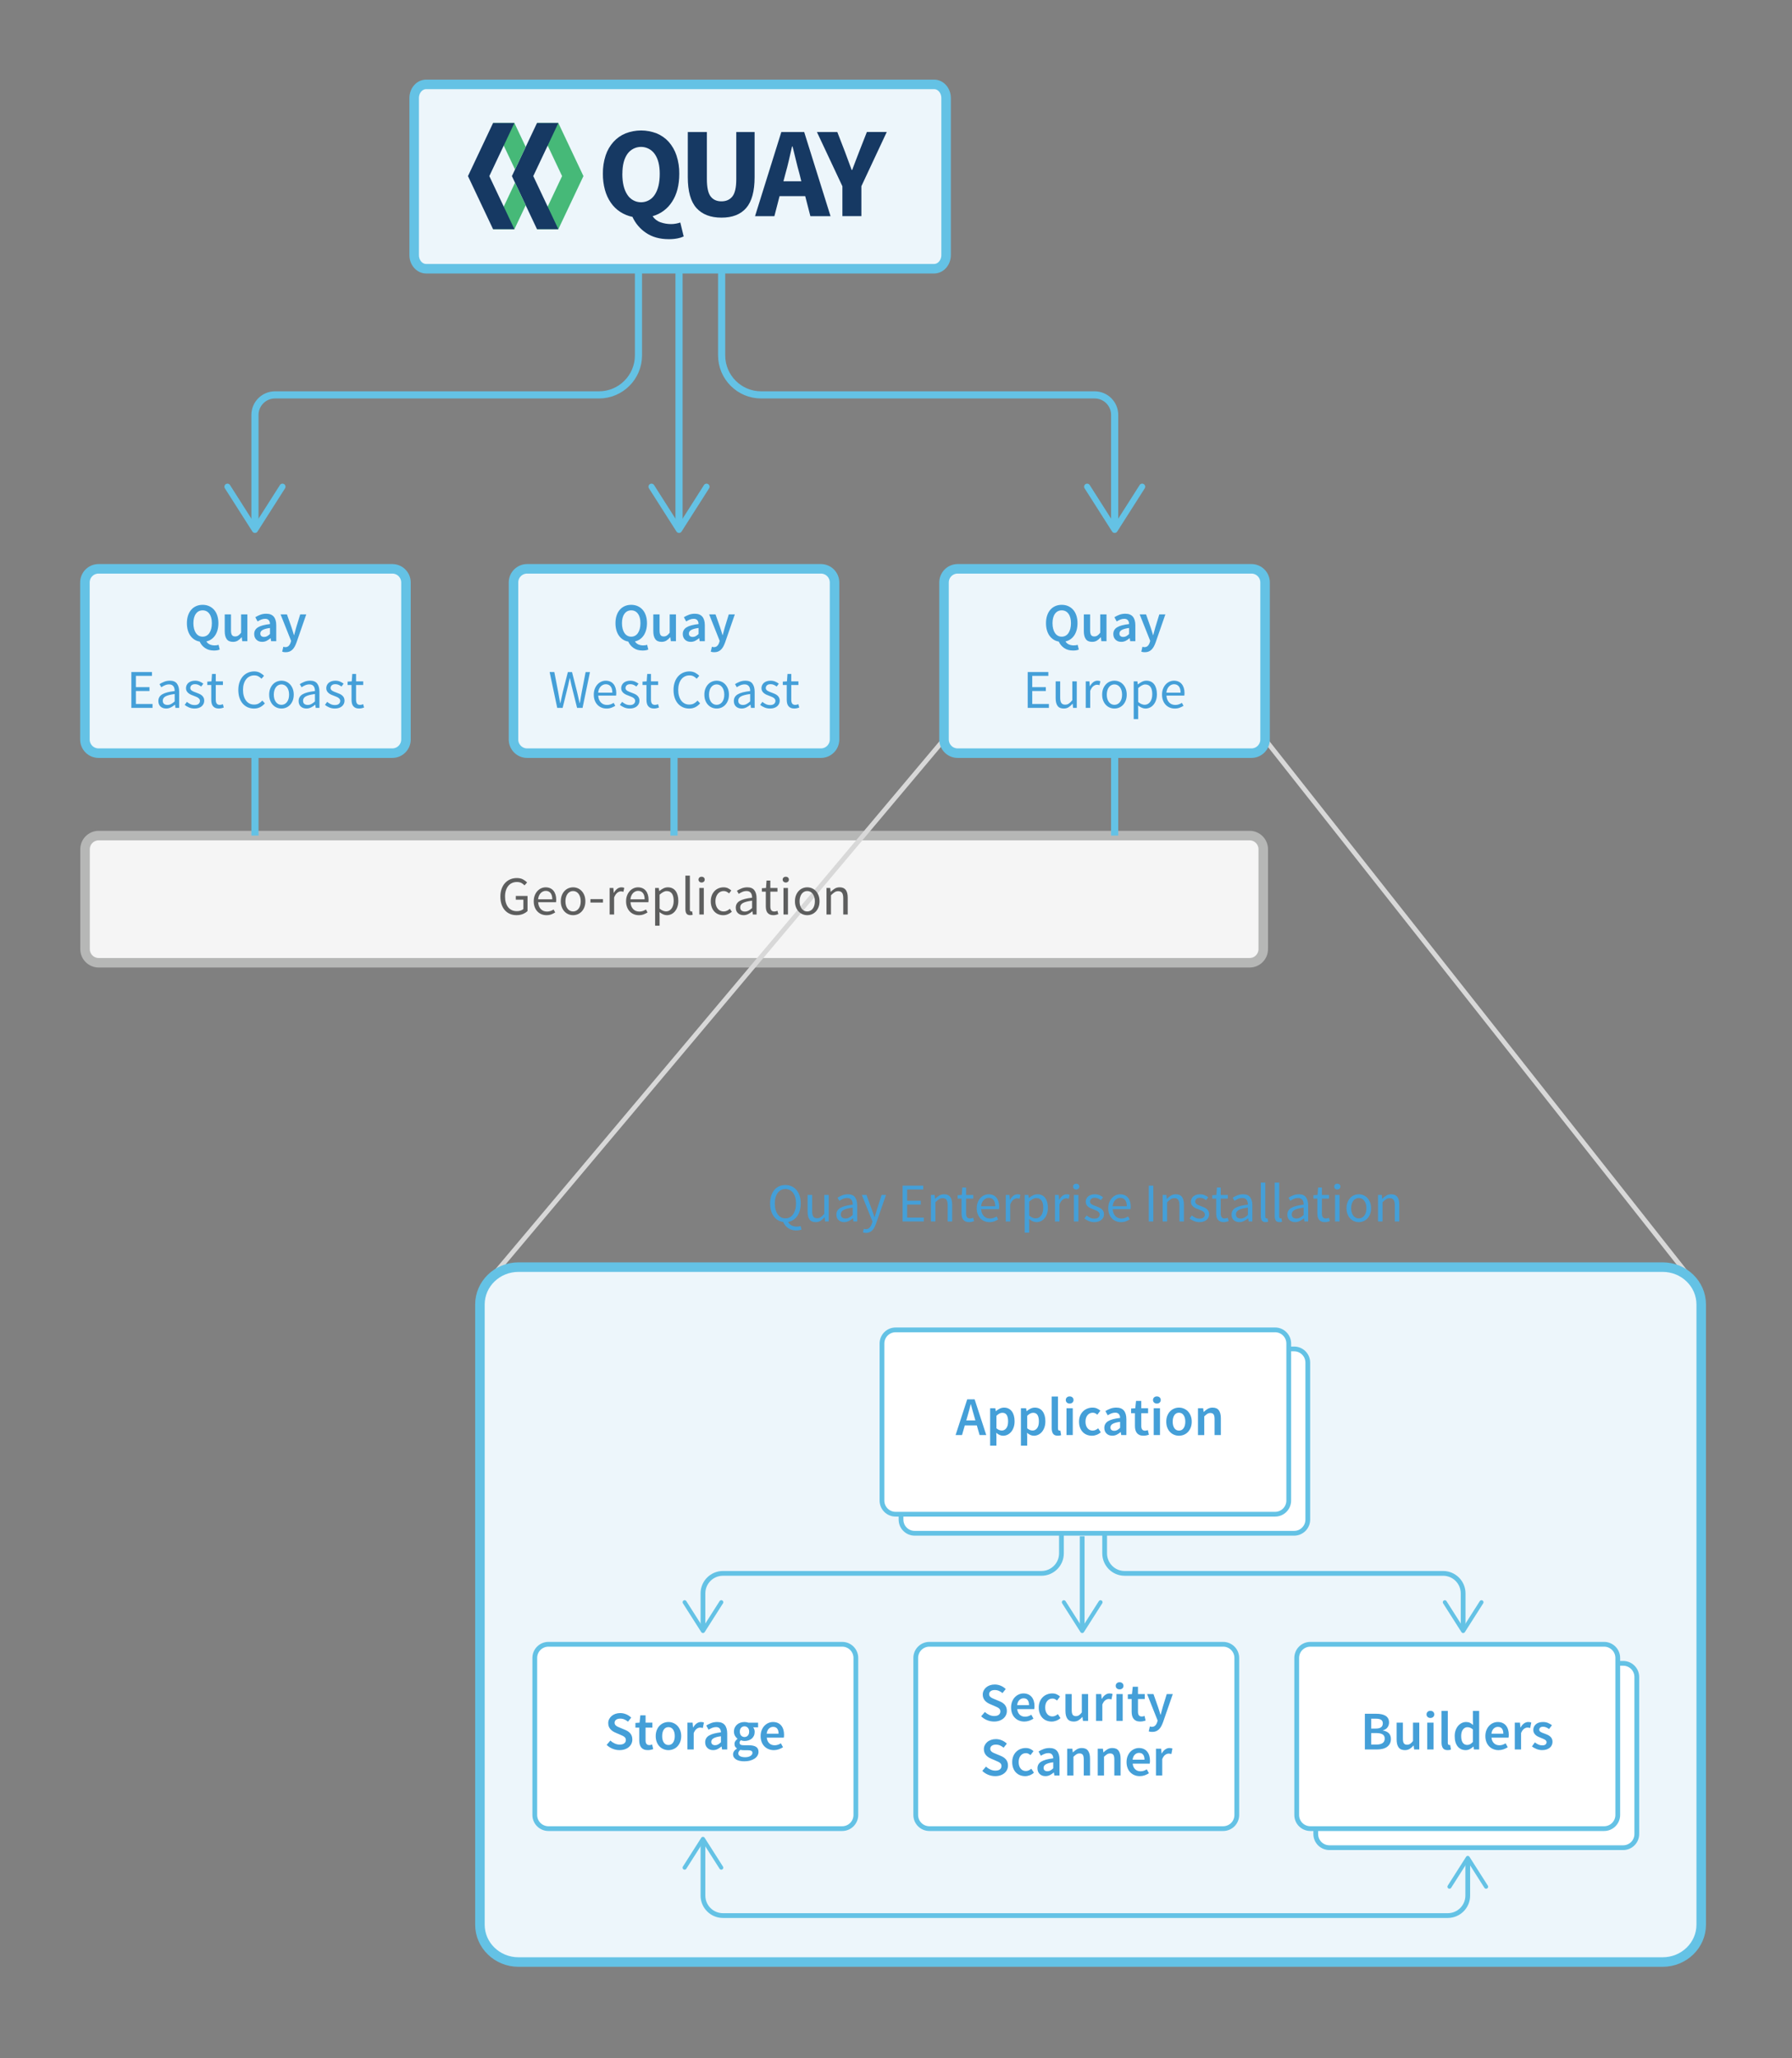 <svg xmlns="http://www.w3.org/2000/svg" xmlns:xlink="http://www.w3.org/1999/xlink" width="188.158" height="216.039" x="0" y="0" enable-background="new 0 0 188.158 216.039" version="1.1" viewBox="0 0 188.158 216.039" xml:space="preserve"><rect x="0" y="0" width="188.158" height="216.039" fill="#808080" stroke="none"/><g id="Layer_1"><line x1="132.832" x2="177.736" y1="77.618" y2="134.468" fill="none" stroke="#D8D8D8" stroke-miterlimit="10" stroke-width=".5"/><path fill="#F5F5F5" stroke="#B6B7B6" stroke-miterlimit="10" d="M131.208,101.051H10.363c-0.791,0-1.433-0.641-1.433-1.433V89.136 c0-0.791,0.641-1.433,1.433-1.433h120.844c0.791,0,1.433,0.641,1.433,1.433v10.482C132.64,100.41,131.999,101.051,131.208,101.051z"/><g><g><path fill="none" stroke="#64C2E5" stroke-miterlimit="10" stroke-width=".75" d="M26.771,55.17V43.549 c0-1.161,0.941-2.101,2.101-2.101h34.016c2.292,0,4.15-1.858,4.15-4.15V23.859"/><g><path fill="#64C2E5" d="M29.831,50.813c-0.148-0.095-0.346-0.051-0.44,0.098l-2.62,4.114l-2.62-4.114 c-0.095-0.148-0.292-0.192-0.44-0.098c-0.148,0.095-0.191,0.293-0.098,0.44l2.889,4.536c0.059,0.092,0.16,0.148,0.269,0.148 s0.21-0.056,0.269-0.148l2.889-4.536c0.034-0.053,0.05-0.112,0.05-0.171C29.979,50.977,29.926,50.874,29.831,50.813z"/></g></g></g><g><g><path fill="none" stroke="#64C2E5" stroke-miterlimit="10" stroke-width=".75" d="M117.039,55.17V43.549 c0-1.161-0.941-2.101-2.101-2.101H79.922c-2.292,0-4.15-1.858-4.15-4.15V23.859"/><g><path fill="#64C2E5" d="M120.099,50.813c-0.148-0.095-0.346-0.051-0.44,0.098l-2.62,4.114l-2.62-4.114 c-0.095-0.148-0.292-0.192-0.44-0.098s-0.191,0.293-0.098,0.44l2.889,4.536c0.059,0.092,0.16,0.148,0.269,0.148 s0.21-0.056,0.269-0.148l2.889-4.536c0.034-0.053,0.05-0.112,0.05-0.171C120.246,50.977,120.194,50.874,120.099,50.813z"/></g></g></g><line x1="99.122" x2="51.28" y1="77.618" y2="134.468" fill="none" stroke="#D8D8D8" stroke-miterlimit="10" stroke-width=".5"/><g><g><line x1="71.296" x2="71.296" y1="23.883" y2="55.17" fill="none" stroke="#64C2E5" stroke-miterlimit="10" stroke-width=".75"/><g><path fill="#64C2E5" d="M68.236,50.813c0.148-0.095,0.346-0.051,0.44,0.098l2.62,4.114l2.62-4.114 c0.095-0.148,0.292-0.192,0.44-0.098s0.191,0.293,0.098,0.44l-2.889,4.536c-0.059,0.092-0.16,0.148-0.269,0.148 s-0.21-0.056-0.269-0.148l-2.889-4.536c-0.034-0.053-0.05-0.112-0.05-0.171C68.089,50.977,68.141,50.874,68.236,50.813z"/></g></g></g><path fill="#EDF6FB" stroke="#64C2E5" stroke-miterlimit="10" d="M41.194,79.051H10.349c-0.791,0-1.433-0.641-1.433-1.433V61.136 c0-0.791,0.641-1.433,1.433-1.433h30.844c0.791,0,1.433,0.641,1.433,1.433v16.482C42.626,78.41,41.985,79.051,41.194,79.051z"/><g><path fill="#449FD8" d="M23.069,68.177c-0.065,0.03-0.149,0.055-0.252,0.074c-0.103,0.019-0.22,0.028-0.35,0.028 c-0.375,0-0.688-0.088-0.94-0.264c-0.252-0.176-0.439-0.4-0.562-0.676c-0.203-0.034-0.386-0.104-0.55-0.209 c-0.165-0.105-0.306-0.24-0.424-0.404c-0.118-0.164-0.209-0.357-0.272-0.579s-0.095-0.468-0.095-0.739 c0-0.302,0.04-0.572,0.121-0.811c0.08-0.239,0.193-0.44,0.338-0.604c0.145-0.165,0.319-0.291,0.521-0.379s0.426-0.132,0.67-0.132 c0.245,0,0.468,0.044,0.671,0.132c0.202,0.088,0.377,0.214,0.524,0.379c0.147,0.164,0.261,0.365,0.341,0.604 c0.08,0.238,0.121,0.509,0.121,0.811c0,0.26-0.03,0.498-0.089,0.714c-0.06,0.216-0.145,0.406-0.255,0.57s-0.244,0.3-0.398,0.406 c-0.155,0.107-0.328,0.182-0.519,0.224c0.088,0.149,0.209,0.256,0.364,0.321c0.155,0.064,0.324,0.098,0.507,0.098 c0.084,0,0.16-0.006,0.227-0.018s0.127-0.026,0.181-0.046L23.069,68.177z M20.307,65.408c0,0.218,0.023,0.415,0.069,0.591 s0.111,0.324,0.195,0.446c0.084,0.123,0.185,0.216,0.304,0.281c0.118,0.064,0.252,0.098,0.401,0.098 c0.149,0,0.283-0.033,0.401-0.098c0.119-0.065,0.22-0.158,0.304-0.281c0.084-0.122,0.149-0.271,0.195-0.446 s0.069-0.373,0.069-0.591c0-0.42-0.087-0.75-0.261-0.988c-0.174-0.239-0.41-0.358-0.708-0.358c-0.298,0-0.534,0.119-0.708,0.358 C20.394,64.658,20.307,64.988,20.307,65.408z"/><path fill="#449FD8" d="M23.596,64.485h0.659v1.68c0,0.232,0.034,0.397,0.103,0.492c0.069,0.096,0.18,0.144,0.333,0.144 c0.122,0,0.23-0.03,0.324-0.092c0.094-0.061,0.194-0.16,0.301-0.298v-1.926h0.659V67.3h-0.539l-0.052-0.413h-0.017 c-0.123,0.146-0.255,0.262-0.398,0.35c-0.143,0.088-0.312,0.132-0.507,0.132c-0.302,0-0.521-0.097-0.659-0.289 c-0.138-0.193-0.207-0.469-0.207-0.828V64.485z"/><path fill="#449FD8" d="M26.691,66.543c0-0.302,0.132-0.535,0.396-0.699s0.684-0.278,1.261-0.344c0-0.072-0.009-0.143-0.028-0.209 c-0.02-0.067-0.049-0.126-0.089-0.178s-0.092-0.092-0.155-0.12c-0.063-0.029-0.143-0.043-0.238-0.043 c-0.142,0-0.278,0.026-0.41,0.08s-0.259,0.118-0.381,0.194l-0.241-0.441c0.157-0.099,0.332-0.185,0.524-0.258 c0.193-0.072,0.402-0.108,0.627-0.108c0.355,0,0.619,0.104,0.791,0.312c0.172,0.208,0.258,0.509,0.258,0.902V67.3h-0.539 l-0.052-0.31h-0.017c-0.126,0.106-0.261,0.196-0.404,0.27c-0.144,0.072-0.299,0.108-0.467,0.108c-0.249,0-0.45-0.075-0.604-0.227 C26.769,66.991,26.691,66.791,26.691,66.543z M27.333,66.491c0,0.126,0.037,0.218,0.112,0.275c0.074,0.058,0.171,0.086,0.29,0.086 c0.114,0,0.219-0.026,0.315-0.08s0.195-0.13,0.298-0.229v-0.63c-0.191,0.022-0.352,0.053-0.481,0.091 c-0.13,0.039-0.234,0.082-0.312,0.129c-0.079,0.048-0.135,0.103-0.169,0.164C27.35,66.357,27.333,66.423,27.333,66.491z"/><path fill="#449FD8" d="M29.846,67.91c0.036,0.009,0.072,0.014,0.106,0.014c0.149,0,0.269-0.045,0.358-0.134 c0.09-0.09,0.158-0.206,0.204-0.348l0.051-0.177l-1.106-2.78h0.67l0.487,1.382c0.042,0.122,0.083,0.251,0.123,0.387 s0.081,0.271,0.123,0.403h0.023c0.035-0.129,0.07-0.262,0.106-0.397c0.036-0.136,0.071-0.267,0.106-0.393l0.424-1.382h0.636 l-1.02,2.94c-0.058,0.16-0.121,0.304-0.189,0.43c-0.069,0.126-0.148,0.234-0.238,0.324c-0.09,0.089-0.193,0.158-0.309,0.206 c-0.117,0.048-0.251,0.071-0.404,0.071c-0.076,0-0.143-0.005-0.201-0.014c-0.057-0.01-0.113-0.024-0.166-0.043l0.12-0.517 C29.778,67.892,29.81,67.9,29.846,67.91z"/><path fill="#449FD8" d="M13.791,70.539h2.167v0.401h-1.69v1.181h1.427v0.407h-1.427v1.363h1.748v0.407h-2.224V70.539z"/><path fill="#449FD8" d="M16.627,73.577c0-0.306,0.136-0.54,0.41-0.702c0.273-0.163,0.708-0.276,1.304-0.342 c0-0.087-0.008-0.174-0.026-0.258c-0.017-0.084-0.048-0.158-0.091-0.224c-0.044-0.064-0.103-0.117-0.175-0.157 c-0.073-0.04-0.167-0.061-0.281-0.061c-0.164,0-0.316,0.031-0.456,0.092c-0.139,0.062-0.265,0.13-0.375,0.207l-0.189-0.327 c0.13-0.084,0.289-0.165,0.476-0.243c0.188-0.078,0.394-0.118,0.619-0.118c0.34,0,0.586,0.104,0.739,0.312 c0.153,0.209,0.229,0.486,0.229,0.834v1.708h-0.39l-0.041-0.332H18.37c-0.134,0.11-0.278,0.205-0.433,0.283 s-0.318,0.117-0.49,0.117c-0.237,0-0.433-0.068-0.587-0.206S16.627,73.829,16.627,73.577z M17.091,73.542 c0,0.161,0.047,0.275,0.141,0.344c0.094,0.069,0.209,0.104,0.347,0.104c0.134,0,0.261-0.031,0.381-0.095 c0.12-0.062,0.247-0.155,0.381-0.277v-0.774c-0.233,0.031-0.43,0.067-0.59,0.109c-0.16,0.042-0.289,0.092-0.387,0.148 c-0.098,0.058-0.167,0.124-0.209,0.198C17.112,73.373,17.091,73.454,17.091,73.542z"/><path fill="#449FD8" d="M19.625,73.668c0.122,0.1,0.247,0.18,0.375,0.241c0.128,0.062,0.276,0.092,0.444,0.092 c0.184,0,0.321-0.042,0.413-0.126c0.092-0.084,0.138-0.188,0.138-0.31c0-0.072-0.019-0.136-0.057-0.189 c-0.039-0.054-0.087-0.101-0.146-0.141c-0.059-0.04-0.127-0.075-0.203-0.105c-0.077-0.03-0.153-0.062-0.229-0.092 c-0.099-0.034-0.199-0.073-0.298-0.117c-0.1-0.044-0.188-0.098-0.267-0.161c-0.078-0.062-0.142-0.137-0.192-0.221 s-0.075-0.185-0.075-0.304c0-0.11,0.022-0.215,0.066-0.312c0.044-0.097,0.107-0.181,0.189-0.252 c0.082-0.07,0.182-0.126,0.301-0.166c0.118-0.04,0.252-0.061,0.401-0.061c0.176,0,0.337,0.031,0.484,0.092 c0.147,0.062,0.274,0.136,0.381,0.224l-0.224,0.298c-0.096-0.072-0.195-0.132-0.298-0.178c-0.104-0.046-0.216-0.068-0.338-0.068 c-0.176,0-0.305,0.04-0.387,0.12s-0.123,0.174-0.123,0.281c0,0.064,0.017,0.121,0.051,0.169c0.035,0.048,0.081,0.09,0.138,0.126 s0.123,0.068,0.198,0.098c0.074,0.028,0.152,0.059,0.232,0.089c0.1,0.038,0.2,0.078,0.301,0.12 c0.102,0.042,0.192,0.095,0.272,0.157c0.08,0.063,0.146,0.141,0.198,0.232c0.051,0.092,0.077,0.203,0.077,0.332 c0,0.115-0.022,0.222-0.066,0.321s-0.109,0.188-0.195,0.264s-0.193,0.137-0.321,0.181s-0.274,0.065-0.438,0.065 c-0.199,0-0.388-0.036-0.567-0.108s-0.336-0.164-0.47-0.275L19.625,73.668z"/><path fill="#449FD8" d="M22.181,71.897h-0.413v-0.355l0.436-0.028l0.057-0.779h0.396v0.779h0.751v0.384h-0.751v1.548 c0,0.172,0.032,0.305,0.095,0.397c0.063,0.094,0.175,0.141,0.335,0.141c0.05,0,0.104-0.008,0.161-0.022 c0.057-0.016,0.109-0.032,0.155-0.052l0.092,0.355c-0.077,0.026-0.16,0.051-0.25,0.071c-0.09,0.021-0.179,0.031-0.267,0.031 c-0.149,0-0.274-0.022-0.375-0.068c-0.101-0.046-0.183-0.109-0.246-0.189s-0.108-0.178-0.135-0.292s-0.04-0.24-0.04-0.378V71.897z"/><path fill="#449FD8" d="M25.023,72.419c0-0.302,0.042-0.573,0.126-0.813c0.084-0.241,0.2-0.445,0.35-0.613 c0.149-0.168,0.326-0.297,0.53-0.387c0.205-0.09,0.427-0.135,0.668-0.135c0.229,0,0.43,0.047,0.602,0.141 c0.172,0.093,0.313,0.201,0.424,0.323l-0.27,0.304c-0.1-0.106-0.209-0.191-0.33-0.255c-0.12-0.063-0.261-0.095-0.421-0.095 c-0.18,0-0.342,0.035-0.487,0.106c-0.146,0.07-0.27,0.172-0.373,0.304c-0.104,0.132-0.184,0.291-0.241,0.479 c-0.058,0.188-0.086,0.397-0.086,0.63c0,0.237,0.027,0.45,0.083,0.64c0.055,0.188,0.133,0.351,0.232,0.484 c0.1,0.134,0.221,0.236,0.364,0.31c0.143,0.072,0.305,0.108,0.484,0.108c0.184,0,0.343-0.036,0.479-0.108 c0.136-0.073,0.265-0.176,0.387-0.31l0.269,0.292c-0.149,0.172-0.317,0.306-0.504,0.401c-0.188,0.095-0.401,0.143-0.642,0.143 c-0.237,0-0.456-0.044-0.656-0.132s-0.375-0.215-0.521-0.381s-0.262-0.37-0.344-0.613C25.064,72.999,25.023,72.725,25.023,72.419z"/><path fill="#449FD8" d="M28.262,72.912c0-0.233,0.035-0.44,0.106-0.622s0.165-0.335,0.284-0.461 c0.118-0.126,0.255-0.222,0.41-0.287c0.155-0.064,0.318-0.098,0.49-0.098s0.335,0.033,0.49,0.098 c0.155,0.065,0.292,0.161,0.41,0.287c0.118,0.126,0.213,0.279,0.284,0.461c0.07,0.182,0.106,0.389,0.106,0.622 c0,0.229-0.036,0.435-0.106,0.616c-0.071,0.182-0.166,0.334-0.284,0.458c-0.119,0.124-0.255,0.219-0.41,0.284 c-0.155,0.064-0.318,0.097-0.49,0.097s-0.335-0.032-0.49-0.097c-0.155-0.065-0.292-0.16-0.41-0.284 c-0.119-0.124-0.213-0.276-0.284-0.458S28.262,73.142,28.262,72.912z M28.749,72.912c0,0.16,0.019,0.306,0.057,0.436 s0.093,0.241,0.163,0.335c0.071,0.094,0.156,0.166,0.255,0.218c0.099,0.052,0.208,0.077,0.327,0.077 c0.118,0,0.227-0.025,0.327-0.077c0.099-0.052,0.184-0.124,0.255-0.218s0.125-0.205,0.164-0.335 c0.038-0.13,0.057-0.275,0.057-0.436c0-0.161-0.019-0.307-0.057-0.438c-0.039-0.132-0.093-0.245-0.164-0.341 s-0.156-0.169-0.255-0.221c-0.1-0.052-0.208-0.078-0.327-0.078c-0.119,0-0.228,0.026-0.327,0.078 c-0.1,0.052-0.185,0.125-0.255,0.221c-0.07,0.096-0.125,0.209-0.163,0.341S28.749,72.751,28.749,72.912z"/><path fill="#449FD8" d="M31.356,73.577c0-0.306,0.136-0.54,0.41-0.702c0.273-0.163,0.708-0.276,1.304-0.342 c0-0.087-0.008-0.174-0.026-0.258c-0.017-0.084-0.048-0.158-0.091-0.224c-0.044-0.064-0.103-0.117-0.175-0.157 c-0.073-0.04-0.167-0.061-0.281-0.061c-0.164,0-0.316,0.031-0.456,0.092c-0.139,0.062-0.265,0.13-0.375,0.207l-0.189-0.327 c0.13-0.084,0.289-0.165,0.476-0.243c0.188-0.078,0.394-0.118,0.619-0.118c0.34,0,0.586,0.104,0.739,0.312 c0.153,0.209,0.229,0.486,0.229,0.834v1.708h-0.39l-0.041-0.332h-0.011c-0.134,0.11-0.278,0.205-0.433,0.283 s-0.318,0.117-0.49,0.117c-0.237,0-0.433-0.068-0.587-0.206S31.356,73.829,31.356,73.577z M31.82,73.542 c0,0.161,0.047,0.275,0.141,0.344c0.094,0.069,0.209,0.104,0.347,0.104c0.134,0,0.261-0.031,0.381-0.095 c0.12-0.062,0.247-0.155,0.381-0.277v-0.774c-0.233,0.031-0.43,0.067-0.59,0.109c-0.16,0.042-0.289,0.092-0.387,0.148 c-0.098,0.058-0.167,0.124-0.209,0.198C31.841,73.373,31.82,73.454,31.82,73.542z"/><path fill="#449FD8" d="M34.354,73.668c0.122,0.1,0.247,0.18,0.375,0.241c0.128,0.062,0.276,0.092,0.444,0.092 c0.184,0,0.321-0.042,0.413-0.126c0.092-0.084,0.138-0.188,0.138-0.31c0-0.072-0.019-0.136-0.057-0.189 c-0.039-0.054-0.087-0.101-0.146-0.141c-0.059-0.04-0.127-0.075-0.203-0.105c-0.077-0.03-0.153-0.062-0.229-0.092 c-0.099-0.034-0.199-0.073-0.298-0.117c-0.1-0.044-0.188-0.098-0.267-0.161c-0.078-0.062-0.142-0.137-0.192-0.221 s-0.075-0.185-0.075-0.304c0-0.11,0.022-0.215,0.066-0.312c0.044-0.097,0.107-0.181,0.189-0.252 c0.082-0.07,0.182-0.126,0.301-0.166c0.118-0.04,0.252-0.061,0.401-0.061c0.176,0,0.337,0.031,0.484,0.092 c0.147,0.062,0.274,0.136,0.381,0.224l-0.224,0.298c-0.096-0.072-0.195-0.132-0.298-0.178c-0.104-0.046-0.216-0.068-0.338-0.068 c-0.176,0-0.305,0.04-0.387,0.12s-0.123,0.174-0.123,0.281c0,0.064,0.017,0.121,0.051,0.169c0.035,0.048,0.081,0.09,0.138,0.126 s0.123,0.068,0.198,0.098c0.074,0.028,0.152,0.059,0.232,0.089c0.1,0.038,0.2,0.078,0.301,0.12 c0.102,0.042,0.192,0.095,0.272,0.157c0.08,0.063,0.146,0.141,0.198,0.232c0.051,0.092,0.077,0.203,0.077,0.332 c0,0.115-0.022,0.222-0.066,0.321s-0.109,0.188-0.195,0.264s-0.193,0.137-0.321,0.181s-0.274,0.065-0.438,0.065 c-0.199,0-0.388-0.036-0.567-0.108s-0.336-0.164-0.47-0.275L34.354,73.668z"/><path fill="#449FD8" d="M36.91,71.897h-0.413v-0.355l0.436-0.028l0.057-0.779h0.396v0.779h0.751v0.384h-0.751v1.548 c0,0.172,0.032,0.305,0.095,0.397c0.063,0.094,0.175,0.141,0.335,0.141c0.05,0,0.104-0.008,0.161-0.022 c0.057-0.016,0.109-0.032,0.155-0.052l0.092,0.355c-0.077,0.026-0.16,0.051-0.25,0.071c-0.09,0.021-0.179,0.031-0.267,0.031 c-0.149,0-0.274-0.022-0.375-0.068c-0.101-0.046-0.183-0.109-0.246-0.189s-0.108-0.178-0.135-0.292s-0.04-0.24-0.04-0.378V71.897z"/></g><path fill="#EDF6FB" stroke="#64C2E5" stroke-miterlimit="10" d="M86.194,79.051H55.349c-0.791,0-1.433-0.641-1.433-1.433V61.136 c0-0.791,0.641-1.433,1.433-1.433h30.844c0.791,0,1.433,0.641,1.433,1.433v16.482C87.626,78.41,86.985,79.051,86.194,79.051z"/><g><path fill="#449FD8" d="M68.069,68.177c-0.065,0.03-0.149,0.055-0.252,0.074c-0.103,0.019-0.22,0.028-0.35,0.028 c-0.375,0-0.688-0.088-0.94-0.264c-0.252-0.176-0.439-0.4-0.562-0.676c-0.203-0.034-0.386-0.104-0.55-0.209 c-0.165-0.105-0.306-0.24-0.424-0.404c-0.118-0.164-0.209-0.357-0.272-0.579s-0.095-0.468-0.095-0.739 c0-0.302,0.04-0.572,0.121-0.811c0.08-0.239,0.193-0.44,0.338-0.604c0.145-0.165,0.319-0.291,0.521-0.379s0.426-0.132,0.67-0.132 c0.245,0,0.468,0.044,0.671,0.132c0.202,0.088,0.377,0.214,0.524,0.379c0.147,0.164,0.261,0.365,0.341,0.604 c0.08,0.238,0.121,0.509,0.121,0.811c0,0.26-0.03,0.498-0.089,0.714c-0.06,0.216-0.145,0.406-0.255,0.57s-0.244,0.3-0.398,0.406 c-0.155,0.107-0.328,0.182-0.519,0.224c0.088,0.149,0.209,0.256,0.364,0.321c0.155,0.064,0.324,0.098,0.507,0.098 c0.084,0,0.16-0.006,0.227-0.018s0.127-0.026,0.181-0.046L68.069,68.177z M65.307,65.408c0,0.218,0.023,0.415,0.069,0.591 s0.111,0.324,0.195,0.446c0.084,0.123,0.185,0.216,0.304,0.281c0.118,0.064,0.252,0.098,0.401,0.098 c0.149,0,0.283-0.033,0.401-0.098c0.119-0.065,0.22-0.158,0.304-0.281c0.084-0.122,0.149-0.271,0.195-0.446 s0.069-0.373,0.069-0.591c0-0.42-0.087-0.75-0.261-0.988c-0.174-0.239-0.41-0.358-0.708-0.358c-0.298,0-0.534,0.119-0.708,0.358 C65.394,64.658,65.307,64.988,65.307,65.408z"/><path fill="#449FD8" d="M68.596,64.485h0.659v1.68c0,0.232,0.034,0.397,0.103,0.492c0.069,0.096,0.18,0.144,0.333,0.144 c0.122,0,0.23-0.03,0.324-0.092c0.094-0.061,0.194-0.16,0.301-0.298v-1.926h0.659V67.3h-0.539l-0.052-0.413h-0.017 c-0.123,0.146-0.255,0.262-0.398,0.35c-0.143,0.088-0.312,0.132-0.507,0.132c-0.302,0-0.521-0.097-0.659-0.289 c-0.138-0.193-0.207-0.469-0.207-0.828V64.485z"/><path fill="#449FD8" d="M71.691,66.543c0-0.302,0.132-0.535,0.396-0.699s0.684-0.278,1.261-0.344c0-0.072-0.009-0.143-0.028-0.209 c-0.02-0.067-0.049-0.126-0.089-0.178s-0.092-0.092-0.155-0.12c-0.063-0.029-0.143-0.043-0.238-0.043 c-0.142,0-0.278,0.026-0.41,0.08s-0.259,0.118-0.381,0.194l-0.241-0.441c0.157-0.099,0.332-0.185,0.524-0.258 c0.193-0.072,0.402-0.108,0.627-0.108c0.355,0,0.619,0.104,0.791,0.312c0.172,0.208,0.258,0.509,0.258,0.902V67.3h-0.539 l-0.052-0.31h-0.017c-0.126,0.106-0.261,0.196-0.404,0.27c-0.144,0.072-0.299,0.108-0.467,0.108c-0.249,0-0.45-0.075-0.604-0.227 C71.769,66.991,71.691,66.791,71.691,66.543z M72.333,66.491c0,0.126,0.037,0.218,0.112,0.275c0.074,0.058,0.171,0.086,0.29,0.086 c0.114,0,0.219-0.026,0.315-0.08s0.195-0.13,0.298-0.229v-0.63c-0.191,0.022-0.352,0.053-0.481,0.091 c-0.13,0.039-0.234,0.082-0.312,0.129c-0.079,0.048-0.135,0.103-0.169,0.164C72.35,66.357,72.333,66.423,72.333,66.491z"/><path fill="#449FD8" d="M74.846,67.91c0.036,0.009,0.072,0.014,0.106,0.014c0.149,0,0.269-0.045,0.358-0.134 c0.09-0.09,0.158-0.206,0.204-0.348l0.051-0.177l-1.106-2.78h0.67l0.487,1.382c0.042,0.122,0.083,0.251,0.123,0.387 s0.081,0.271,0.123,0.403h0.023c0.035-0.129,0.07-0.262,0.106-0.397c0.036-0.136,0.071-0.267,0.106-0.393l0.424-1.382h0.636 l-1.02,2.94c-0.058,0.16-0.121,0.304-0.189,0.43c-0.069,0.126-0.148,0.234-0.238,0.324c-0.09,0.089-0.193,0.158-0.309,0.206 c-0.117,0.048-0.251,0.071-0.404,0.071c-0.076,0-0.143-0.005-0.201-0.014c-0.057-0.01-0.113-0.024-0.166-0.043l0.12-0.517 C74.778,67.892,74.81,67.9,74.846,67.91z"/><path fill="#449FD8" d="M57.71,70.539h0.493l0.396,2.046c0.035,0.207,0.071,0.409,0.109,0.607 c0.038,0.199,0.075,0.401,0.109,0.607h0.023c0.042-0.206,0.086-0.409,0.132-0.61c0.046-0.2,0.09-0.401,0.132-0.604l0.521-2.046 h0.436l0.521,2.046c0.046,0.199,0.092,0.399,0.138,0.602c0.046,0.203,0.092,0.407,0.138,0.613h0.023 c0.034-0.206,0.069-0.409,0.103-0.61c0.034-0.2,0.071-0.401,0.109-0.604l0.396-2.046h0.458l-0.779,3.76h-0.573l-0.567-2.264 c-0.035-0.146-0.066-0.287-0.095-0.427s-0.058-0.282-0.089-0.428h-0.023c-0.03,0.146-0.062,0.288-0.094,0.428 c-0.033,0.14-0.064,0.281-0.095,0.427l-0.556,2.264h-0.567L57.71,70.539z"/><path fill="#449FD8" d="M62.347,72.912c0-0.229,0.035-0.435,0.106-0.616s0.164-0.335,0.281-0.462 c0.117-0.126,0.25-0.222,0.398-0.289c0.149-0.066,0.304-0.101,0.464-0.101c0.175,0,0.333,0.031,0.473,0.092 c0.14,0.062,0.256,0.149,0.35,0.264c0.094,0.115,0.165,0.252,0.215,0.413c0.05,0.16,0.075,0.34,0.075,0.538 c0,0.104-0.006,0.189-0.018,0.259h-1.879c0.019,0.302,0.112,0.54,0.278,0.716s0.383,0.264,0.65,0.264 c0.134,0,0.257-0.02,0.37-0.061c0.113-0.04,0.221-0.092,0.324-0.157l0.167,0.31c-0.123,0.076-0.258,0.144-0.407,0.2 c-0.149,0.058-0.319,0.086-0.51,0.086c-0.188,0-0.362-0.033-0.524-0.1c-0.163-0.067-0.304-0.163-0.424-0.287 c-0.12-0.124-0.215-0.275-0.284-0.455S62.347,73.142,62.347,72.912z M64.295,72.7c0-0.287-0.061-0.506-0.181-0.656 c-0.121-0.151-0.29-0.227-0.507-0.227c-0.099,0-0.194,0.02-0.284,0.061c-0.09,0.04-0.171,0.097-0.244,0.172 c-0.072,0.074-0.133,0.166-0.18,0.274c-0.048,0.109-0.08,0.234-0.095,0.376H64.295z"/><path fill="#449FD8" d="M65.321,73.668c0.122,0.1,0.247,0.18,0.375,0.241c0.128,0.062,0.276,0.092,0.444,0.092 c0.184,0,0.321-0.042,0.413-0.126c0.092-0.084,0.138-0.188,0.138-0.31c0-0.072-0.019-0.136-0.057-0.189 c-0.039-0.054-0.087-0.101-0.146-0.141c-0.059-0.04-0.127-0.075-0.203-0.105c-0.077-0.03-0.153-0.062-0.229-0.092 c-0.099-0.034-0.199-0.073-0.298-0.117c-0.1-0.044-0.188-0.098-0.267-0.161c-0.078-0.062-0.142-0.137-0.192-0.221 s-0.075-0.185-0.075-0.304c0-0.11,0.022-0.215,0.066-0.312c0.044-0.097,0.107-0.181,0.189-0.252 c0.082-0.07,0.182-0.126,0.301-0.166c0.118-0.04,0.252-0.061,0.401-0.061c0.176,0,0.337,0.031,0.484,0.092 c0.147,0.062,0.274,0.136,0.381,0.224l-0.224,0.298c-0.096-0.072-0.195-0.132-0.298-0.178c-0.104-0.046-0.216-0.068-0.338-0.068 c-0.176,0-0.305,0.04-0.387,0.12s-0.123,0.174-0.123,0.281c0,0.064,0.017,0.121,0.051,0.169c0.035,0.048,0.081,0.09,0.138,0.126 s0.123,0.068,0.198,0.098c0.074,0.028,0.152,0.059,0.232,0.089c0.1,0.038,0.2,0.078,0.301,0.12 c0.102,0.042,0.192,0.095,0.272,0.157c0.08,0.063,0.146,0.141,0.198,0.232c0.051,0.092,0.077,0.203,0.077,0.332 c0,0.115-0.022,0.222-0.066,0.321s-0.109,0.188-0.195,0.264s-0.193,0.137-0.321,0.181s-0.274,0.065-0.438,0.065 c-0.199,0-0.388-0.036-0.567-0.108s-0.336-0.164-0.47-0.275L65.321,73.668z"/><path fill="#449FD8" d="M67.877,71.897h-0.413v-0.355l0.436-0.028l0.057-0.779h0.396v0.779h0.751v0.384h-0.751v1.548 c0,0.172,0.032,0.305,0.095,0.397c0.063,0.094,0.175,0.141,0.335,0.141c0.05,0,0.104-0.008,0.161-0.022 c0.057-0.016,0.109-0.032,0.155-0.052l0.092,0.355c-0.077,0.026-0.16,0.051-0.25,0.071c-0.09,0.021-0.179,0.031-0.267,0.031 c-0.149,0-0.274-0.022-0.375-0.068c-0.101-0.046-0.183-0.109-0.246-0.189s-0.108-0.178-0.135-0.292s-0.04-0.24-0.04-0.378V71.897z"/><path fill="#449FD8" d="M70.72,72.419c0-0.302,0.042-0.573,0.126-0.813c0.084-0.241,0.2-0.445,0.35-0.613 c0.149-0.168,0.326-0.297,0.53-0.387c0.205-0.09,0.427-0.135,0.668-0.135c0.229,0,0.43,0.047,0.602,0.141 c0.172,0.093,0.313,0.201,0.424,0.323l-0.27,0.304c-0.1-0.106-0.209-0.191-0.33-0.255c-0.12-0.063-0.261-0.095-0.421-0.095 c-0.18,0-0.342,0.035-0.487,0.106c-0.146,0.07-0.27,0.172-0.373,0.304c-0.104,0.132-0.184,0.291-0.241,0.479 c-0.058,0.188-0.086,0.397-0.086,0.63c0,0.237,0.027,0.45,0.083,0.64c0.055,0.188,0.133,0.351,0.232,0.484 c0.1,0.134,0.221,0.236,0.364,0.31c0.143,0.072,0.305,0.108,0.484,0.108c0.184,0,0.343-0.036,0.479-0.108 c0.136-0.073,0.265-0.176,0.387-0.31l0.269,0.292c-0.149,0.172-0.317,0.306-0.504,0.401c-0.188,0.095-0.401,0.143-0.642,0.143 c-0.237,0-0.456-0.044-0.656-0.132s-0.375-0.215-0.521-0.381s-0.262-0.37-0.344-0.613C70.761,72.999,70.72,72.725,70.72,72.419z"/><path fill="#449FD8" d="M73.958,72.912c0-0.233,0.035-0.44,0.106-0.622s0.165-0.335,0.284-0.461 c0.118-0.126,0.255-0.222,0.41-0.287c0.155-0.064,0.318-0.098,0.49-0.098s0.335,0.033,0.49,0.098 c0.155,0.065,0.292,0.161,0.41,0.287c0.118,0.126,0.213,0.279,0.284,0.461c0.07,0.182,0.106,0.389,0.106,0.622 c0,0.229-0.036,0.435-0.106,0.616c-0.071,0.182-0.166,0.334-0.284,0.458c-0.119,0.124-0.255,0.219-0.41,0.284 c-0.155,0.064-0.318,0.097-0.49,0.097s-0.335-0.032-0.49-0.097c-0.155-0.065-0.292-0.16-0.41-0.284 c-0.119-0.124-0.213-0.276-0.284-0.458S73.958,73.142,73.958,72.912z M74.445,72.912c0,0.16,0.019,0.306,0.057,0.436 s0.093,0.241,0.163,0.335c0.071,0.094,0.156,0.166,0.255,0.218c0.099,0.052,0.208,0.077,0.327,0.077 c0.118,0,0.227-0.025,0.327-0.077c0.099-0.052,0.184-0.124,0.255-0.218s0.125-0.205,0.164-0.335 c0.038-0.13,0.057-0.275,0.057-0.436c0-0.161-0.019-0.307-0.057-0.438c-0.039-0.132-0.093-0.245-0.164-0.341 s-0.156-0.169-0.255-0.221c-0.1-0.052-0.208-0.078-0.327-0.078c-0.119,0-0.228,0.026-0.327,0.078 c-0.1,0.052-0.185,0.125-0.255,0.221c-0.07,0.096-0.125,0.209-0.163,0.341S74.445,72.751,74.445,72.912z"/><path fill="#449FD8" d="M77.053,73.577c0-0.306,0.136-0.54,0.41-0.702c0.273-0.163,0.708-0.276,1.304-0.342 c0-0.087-0.008-0.174-0.026-0.258c-0.017-0.084-0.048-0.158-0.091-0.224c-0.044-0.064-0.103-0.117-0.175-0.157 c-0.073-0.04-0.167-0.061-0.281-0.061c-0.164,0-0.316,0.031-0.456,0.092c-0.139,0.062-0.265,0.13-0.375,0.207l-0.189-0.327 c0.13-0.084,0.289-0.165,0.476-0.243c0.188-0.078,0.394-0.118,0.619-0.118c0.34,0,0.586,0.104,0.739,0.312 c0.153,0.209,0.229,0.486,0.229,0.834v1.708h-0.39l-0.041-0.332h-0.011c-0.134,0.11-0.278,0.205-0.433,0.283 s-0.318,0.117-0.49,0.117c-0.237,0-0.433-0.068-0.587-0.206S77.053,73.829,77.053,73.577z M77.517,73.542 c0,0.161,0.047,0.275,0.141,0.344c0.094,0.069,0.209,0.104,0.347,0.104c0.134,0,0.261-0.031,0.381-0.095 c0.12-0.062,0.247-0.155,0.381-0.277v-0.774c-0.233,0.031-0.43,0.067-0.59,0.109c-0.16,0.042-0.289,0.092-0.387,0.148 c-0.098,0.058-0.167,0.124-0.209,0.198C77.538,73.373,77.517,73.454,77.517,73.542z"/><path fill="#449FD8" d="M80.05,73.668c0.122,0.1,0.247,0.18,0.375,0.241c0.128,0.062,0.276,0.092,0.444,0.092 c0.184,0,0.321-0.042,0.413-0.126c0.092-0.084,0.138-0.188,0.138-0.31c0-0.072-0.019-0.136-0.057-0.189 c-0.039-0.054-0.087-0.101-0.146-0.141c-0.059-0.04-0.127-0.075-0.203-0.105c-0.077-0.03-0.153-0.062-0.229-0.092 c-0.099-0.034-0.199-0.073-0.298-0.117c-0.1-0.044-0.188-0.098-0.267-0.161c-0.078-0.062-0.142-0.137-0.192-0.221 s-0.075-0.185-0.075-0.304c0-0.11,0.022-0.215,0.066-0.312c0.044-0.097,0.107-0.181,0.189-0.252 c0.082-0.07,0.182-0.126,0.301-0.166c0.118-0.04,0.252-0.061,0.401-0.061c0.176,0,0.337,0.031,0.484,0.092 c0.147,0.062,0.274,0.136,0.381,0.224l-0.224,0.298c-0.096-0.072-0.195-0.132-0.298-0.178c-0.104-0.046-0.216-0.068-0.338-0.068 c-0.176,0-0.305,0.04-0.387,0.12s-0.123,0.174-0.123,0.281c0,0.064,0.017,0.121,0.051,0.169c0.035,0.048,0.081,0.09,0.138,0.126 s0.123,0.068,0.198,0.098c0.074,0.028,0.152,0.059,0.232,0.089c0.1,0.038,0.2,0.078,0.301,0.12 c0.102,0.042,0.192,0.095,0.272,0.157c0.08,0.063,0.146,0.141,0.198,0.232c0.051,0.092,0.077,0.203,0.077,0.332 c0,0.115-0.022,0.222-0.066,0.321s-0.109,0.188-0.195,0.264s-0.193,0.137-0.321,0.181s-0.274,0.065-0.438,0.065 c-0.199,0-0.388-0.036-0.567-0.108s-0.336-0.164-0.47-0.275L80.05,73.668z"/><path fill="#449FD8" d="M82.606,71.897h-0.413v-0.355l0.436-0.028l0.057-0.779h0.396v0.779h0.751v0.384h-0.751v1.548 c0,0.172,0.032,0.305,0.095,0.397c0.063,0.094,0.175,0.141,0.335,0.141c0.05,0,0.104-0.008,0.161-0.022 c0.057-0.016,0.109-0.032,0.155-0.052l0.092,0.355c-0.077,0.026-0.16,0.051-0.25,0.071c-0.09,0.021-0.179,0.031-0.267,0.031 c-0.149,0-0.274-0.022-0.375-0.068c-0.101-0.046-0.183-0.109-0.246-0.189s-0.108-0.178-0.135-0.292s-0.04-0.24-0.04-0.378V71.897z"/></g><path fill="#EDF6FB" stroke="#64C2E5" stroke-miterlimit="10" d="M98.082,28.205H44.743c-0.694,0-1.256-0.641-1.256-1.433V10.29 c0-0.791,0.562-1.433,1.256-1.433h53.339c0.694,0,1.256,0.641,1.256,1.433v16.482C99.338,27.564,98.775,28.205,98.082,28.205z"/><path fill="#EDF6FB" stroke="#64C2E5" stroke-miterlimit="10" d="M131.399,79.051h-30.844c-0.791,0-1.433-0.641-1.433-1.433V61.136 c0-0.791,0.641-1.433,1.433-1.433h30.844c0.791,0,1.433,0.641,1.433,1.433v16.482C132.832,78.41,132.19,79.051,131.399,79.051z"/><g><path fill="#449FD8" d="M113.274,68.177c-0.065,0.03-0.149,0.055-0.252,0.074c-0.103,0.019-0.22,0.028-0.35,0.028 c-0.375,0-0.688-0.088-0.94-0.264c-0.252-0.176-0.439-0.4-0.562-0.676c-0.203-0.034-0.386-0.104-0.55-0.209 c-0.165-0.105-0.306-0.24-0.424-0.404c-0.118-0.164-0.209-0.357-0.272-0.579s-0.095-0.468-0.095-0.739 c0-0.302,0.04-0.572,0.121-0.811c0.08-0.239,0.193-0.44,0.338-0.604c0.145-0.165,0.319-0.291,0.521-0.379s0.426-0.132,0.67-0.132 c0.245,0,0.468,0.044,0.671,0.132c0.202,0.088,0.377,0.214,0.524,0.379c0.147,0.164,0.261,0.365,0.341,0.604 c0.08,0.238,0.121,0.509,0.121,0.811c0,0.26-0.03,0.498-0.089,0.714c-0.06,0.216-0.145,0.406-0.255,0.57s-0.244,0.3-0.398,0.406 c-0.155,0.107-0.328,0.182-0.519,0.224c0.088,0.149,0.209,0.256,0.364,0.321c0.155,0.064,0.324,0.098,0.507,0.098 c0.084,0,0.16-0.006,0.227-0.018s0.127-0.026,0.181-0.046L113.274,68.177z M110.512,65.408c0,0.218,0.023,0.415,0.069,0.591 s0.111,0.324,0.195,0.446c0.084,0.123,0.185,0.216,0.304,0.281c0.118,0.064,0.252,0.098,0.401,0.098 c0.149,0,0.283-0.033,0.401-0.098c0.119-0.065,0.22-0.158,0.304-0.281c0.084-0.122,0.149-0.271,0.195-0.446 s0.069-0.373,0.069-0.591c0-0.42-0.087-0.75-0.261-0.988c-0.174-0.239-0.41-0.358-0.708-0.358c-0.298,0-0.534,0.119-0.708,0.358 C110.599,64.658,110.512,64.988,110.512,65.408z"/><path fill="#449FD8" d="M113.802,64.485h0.659v1.68c0,0.232,0.034,0.397,0.103,0.492c0.069,0.096,0.18,0.144,0.333,0.144 c0.122,0,0.23-0.03,0.324-0.092c0.094-0.061,0.194-0.16,0.301-0.298v-1.926h0.659V67.3h-0.539l-0.052-0.413h-0.017 c-0.123,0.146-0.255,0.262-0.398,0.35c-0.143,0.088-0.312,0.132-0.507,0.132c-0.302,0-0.521-0.097-0.659-0.289 c-0.138-0.193-0.207-0.469-0.207-0.828V64.485z"/><path fill="#449FD8" d="M116.896,66.543c0-0.302,0.132-0.535,0.396-0.699s0.684-0.278,1.261-0.344 c0-0.072-0.009-0.143-0.028-0.209c-0.02-0.067-0.049-0.126-0.089-0.178s-0.092-0.092-0.155-0.12 c-0.063-0.029-0.143-0.043-0.238-0.043c-0.142,0-0.278,0.026-0.41,0.08s-0.259,0.118-0.381,0.194l-0.241-0.441 c0.157-0.099,0.332-0.185,0.524-0.258c0.193-0.072,0.402-0.108,0.627-0.108c0.355,0,0.619,0.104,0.791,0.312 c0.172,0.208,0.258,0.509,0.258,0.902V67.3h-0.539l-0.052-0.31h-0.017c-0.126,0.106-0.261,0.196-0.404,0.27 c-0.144,0.072-0.299,0.108-0.467,0.108c-0.249,0-0.45-0.075-0.604-0.227C116.974,66.991,116.896,66.791,116.896,66.543z M117.539,66.491c0,0.126,0.037,0.218,0.112,0.275c0.074,0.058,0.171,0.086,0.29,0.086c0.114,0,0.219-0.026,0.315-0.08 s0.195-0.13,0.298-0.229v-0.63c-0.191,0.022-0.352,0.053-0.481,0.091c-0.13,0.039-0.234,0.082-0.312,0.129 c-0.079,0.048-0.135,0.103-0.169,0.164C117.556,66.357,117.539,66.423,117.539,66.491z"/><path fill="#449FD8" d="M120.051,67.91c0.036,0.009,0.072,0.014,0.106,0.014c0.149,0,0.269-0.045,0.358-0.134 c0.09-0.09,0.158-0.206,0.204-0.348l0.051-0.177l-1.106-2.78h0.67l0.487,1.382c0.042,0.122,0.083,0.251,0.123,0.387 s0.081,0.271,0.123,0.403h0.023c0.035-0.129,0.07-0.262,0.106-0.397c0.036-0.136,0.071-0.267,0.106-0.393l0.424-1.382h0.636 l-1.02,2.94c-0.058,0.16-0.121,0.304-0.189,0.43c-0.069,0.126-0.148,0.234-0.238,0.324c-0.09,0.089-0.193,0.158-0.309,0.206 c-0.117,0.048-0.251,0.071-0.404,0.071c-0.076,0-0.143-0.005-0.201-0.014c-0.057-0.01-0.113-0.024-0.166-0.043l0.12-0.517 C119.983,67.892,120.015,67.9,120.051,67.91z"/><path fill="#449FD8" d="M107.908,70.539h2.167v0.401h-1.69v1.181h1.427v0.407h-1.427v1.363h1.748v0.407h-2.224V70.539z"/><path fill="#449FD8" d="M110.842,71.514h0.476v1.702c0,0.264,0.041,0.453,0.124,0.57c0.082,0.116,0.215,0.175,0.398,0.175 c0.145,0,0.273-0.037,0.384-0.112c0.111-0.074,0.233-0.193,0.367-0.357v-1.978h0.47v2.785h-0.39l-0.04-0.436h-0.017 c-0.13,0.153-0.267,0.275-0.41,0.367c-0.144,0.091-0.312,0.137-0.507,0.137c-0.298,0-0.515-0.091-0.65-0.274 s-0.204-0.455-0.204-0.814V71.514z"/><path fill="#449FD8" d="M114,71.514h0.39l0.04,0.504h0.017c0.095-0.176,0.211-0.314,0.347-0.418s0.284-0.155,0.444-0.155 c0.111,0,0.21,0.02,0.298,0.058l-0.092,0.413c-0.046-0.016-0.088-0.027-0.126-0.035c-0.038-0.007-0.086-0.011-0.143-0.011 c-0.119,0-0.242,0.048-0.37,0.143c-0.128,0.096-0.24,0.262-0.335,0.499v1.788H114V71.514z"/><path fill="#449FD8" d="M115.725,72.912c0-0.233,0.035-0.44,0.106-0.622s0.165-0.335,0.284-0.461 c0.118-0.126,0.255-0.222,0.41-0.287c0.155-0.064,0.318-0.098,0.49-0.098s0.335,0.033,0.49,0.098 c0.155,0.065,0.292,0.161,0.41,0.287c0.118,0.126,0.213,0.279,0.284,0.461c0.07,0.182,0.106,0.389,0.106,0.622 c0,0.229-0.036,0.435-0.106,0.616c-0.071,0.182-0.166,0.334-0.284,0.458c-0.119,0.124-0.255,0.219-0.41,0.284 c-0.155,0.064-0.318,0.097-0.49,0.097s-0.335-0.032-0.49-0.097c-0.155-0.065-0.292-0.16-0.41-0.284 c-0.119-0.124-0.213-0.276-0.284-0.458S115.725,73.142,115.725,72.912z M116.212,72.912c0,0.16,0.019,0.306,0.057,0.436 s0.093,0.241,0.163,0.335c0.071,0.094,0.156,0.166,0.255,0.218c0.099,0.052,0.208,0.077,0.327,0.077 c0.118,0,0.227-0.025,0.327-0.077c0.099-0.052,0.184-0.124,0.255-0.218s0.125-0.205,0.164-0.335 c0.038-0.13,0.057-0.275,0.057-0.436c0-0.161-0.019-0.307-0.057-0.438c-0.039-0.132-0.093-0.245-0.164-0.341 s-0.156-0.169-0.255-0.221c-0.1-0.052-0.208-0.078-0.327-0.078c-0.119,0-0.228,0.026-0.327,0.078 c-0.1,0.052-0.185,0.125-0.255,0.221c-0.07,0.096-0.125,0.209-0.163,0.341S116.212,72.751,116.212,72.912z"/><path fill="#449FD8" d="M119.507,74.534v0.939h-0.47v-3.96h0.39l0.04,0.32h0.017c0.126-0.106,0.265-0.198,0.416-0.274 s0.309-0.115,0.473-0.115c0.18,0,0.338,0.034,0.476,0.101c0.138,0.067,0.252,0.162,0.344,0.287 c0.091,0.124,0.161,0.272,0.209,0.446s0.072,0.37,0.072,0.588c0,0.236-0.033,0.448-0.098,0.633 c-0.065,0.186-0.153,0.344-0.264,0.473c-0.111,0.131-0.239,0.229-0.384,0.296c-0.146,0.066-0.298,0.1-0.458,0.1 c-0.13,0-0.259-0.028-0.387-0.086c-0.128-0.057-0.257-0.135-0.387-0.234L119.507,74.534z M119.507,73.68 c0.126,0.107,0.248,0.183,0.367,0.227s0.224,0.065,0.315,0.065c0.114,0,0.221-0.025,0.318-0.077 c0.098-0.052,0.182-0.124,0.252-0.218c0.071-0.094,0.126-0.209,0.167-0.347s0.06-0.292,0.06-0.464c0-0.153-0.013-0.292-0.04-0.419 c-0.027-0.126-0.07-0.233-0.129-0.323c-0.06-0.09-0.136-0.159-0.229-0.209c-0.093-0.05-0.205-0.075-0.335-0.075 c-0.119,0-0.238,0.033-0.358,0.098c-0.12,0.065-0.249,0.159-0.387,0.281V73.68z"/><path fill="#449FD8" d="M122.012,72.912c0-0.229,0.035-0.435,0.106-0.616s0.164-0.335,0.281-0.462 c0.117-0.126,0.25-0.222,0.398-0.289c0.149-0.066,0.304-0.101,0.464-0.101c0.175,0,0.333,0.031,0.473,0.092 c0.14,0.062,0.256,0.149,0.35,0.264c0.094,0.115,0.165,0.252,0.215,0.413c0.05,0.16,0.075,0.34,0.075,0.538 c0,0.104-0.006,0.189-0.018,0.259h-1.879c0.019,0.302,0.112,0.54,0.278,0.716s0.383,0.264,0.65,0.264 c0.134,0,0.257-0.02,0.37-0.061c0.113-0.04,0.221-0.092,0.324-0.157l0.167,0.31c-0.123,0.076-0.258,0.144-0.407,0.2 c-0.149,0.058-0.319,0.086-0.51,0.086c-0.188,0-0.362-0.033-0.524-0.1c-0.163-0.067-0.304-0.163-0.424-0.287 c-0.12-0.124-0.215-0.275-0.284-0.455S122.012,73.142,122.012,72.912z M123.96,72.7c0-0.287-0.061-0.506-0.181-0.656 c-0.121-0.151-0.29-0.227-0.507-0.227c-0.099,0-0.194,0.02-0.284,0.061c-0.09,0.04-0.171,0.097-0.244,0.172 c-0.072,0.074-0.133,0.166-0.18,0.274c-0.048,0.109-0.08,0.234-0.095,0.376H123.96z"/></g><g><g><defs><polygon id="SVGID_19_" points="58.626 12.91 61.261 18.483 58.626 24.055 56.384 24.055 59.018 18.483 56.384 12.91"/></defs><clipPath id="SVGID_2_"><use overflow="visible" xlink:href="#SVGID_19_"/></clipPath><rect width="6.14" height="12.408" x="55.753" y="12.278" fill="#46B978" clip-path="url(#SVGID_2_)"/></g><g><defs><polygon id="SVGID_21_" points="56.384 24.055 53.749 18.483 56.384 12.91 58.626 12.91 55.993 18.483 58.626 24.055"/></defs><clipPath id="SVGID_4_"><use overflow="visible" xlink:href="#SVGID_21_"/></clipPath><rect width="6.14" height="12.408" x="53.118" y="12.278" fill="#163963" clip-path="url(#SVGID_4_)"/></g><g><defs><polygon id="SVGID_23_" points="55.198 15.417 54.013 12.91 51.771 12.91 54.078 17.789"/></defs><clipPath id="SVGID_6_"><use overflow="visible" xlink:href="#SVGID_23_"/></clipPath><rect width="4.69" height="6.143" x="51.14" y="12.278" fill="#46B978" clip-path="url(#SVGID_6_)"/></g><g><defs><polygon id="SVGID_25_" points="54.078 19.175 51.771 24.055 54.013 24.055 55.198 21.547"/></defs><clipPath id="SVGID_8_"><use overflow="visible" xlink:href="#SVGID_25_"/></clipPath><rect width="4.69" height="6.143" x="51.14" y="18.543" fill="#46B978" clip-path="url(#SVGID_8_)"/></g><g><defs><polygon id="SVGID_27_" points="51.771 24.055 49.136 18.483 51.771 12.91 54.013 12.91 51.378 18.483 54.013 24.055"/></defs><clipPath id="SVGID_10_"><use overflow="visible" xlink:href="#SVGID_27_"/></clipPath><rect width="6.14" height="12.408" x="48.504" y="12.278" fill="#163963" clip-path="url(#SVGID_10_)"/></g><g><defs><path id="SVGID_29_" d="M65.344,18.236c0,0.948,0.176,1.684,0.529,2.208c0.313,0.49,0.855,0.786,1.436,0.786 s1.123-0.296,1.436-0.786c0.352-0.524,0.528-1.26,0.528-2.208c0-0.885-0.176-1.576-0.529-2.073 c-0.329-0.468-0.865-0.746-1.436-0.746c-0.572,0-1.107,0.278-1.436,0.746c-0.348,0.497-0.522,1.188-0.522,2.073H65.344z M71.786,24.818c-0.205,0.095-0.421,0.163-0.643,0.203c-0.301,0.058-0.608,0.085-0.915,0.082c-0.939,0-1.731-0.216-2.377-0.649 c-0.632-0.416-1.132-1.002-1.444-1.691c-0.456-0.093-0.89-0.27-1.281-0.522c-0.387-0.251-0.721-0.575-0.983-0.955 c-0.282-0.411-0.493-0.867-0.624-1.348c-0.15-0.554-0.224-1.126-0.217-1.7c-0.011-0.655,0.088-1.307,0.291-1.93 c0.174-0.527,0.456-1.012,0.827-1.424c0.35-0.385,0.782-0.687,1.263-0.884c1.05-0.407,2.215-0.407,3.265,0 c0.482,0.197,0.913,0.499,1.263,0.884c0.369,0.418,0.648,0.906,0.82,1.436c0.203,0.618,0.301,1.266,0.292,1.916 c0,1.192-0.253,2.172-0.758,2.939c-0.471,0.741-1.199,1.281-2.045,1.516c0.201,0.302,0.496,0.528,0.84,0.643 c0.353,0.123,0.724,0.186,1.098,0.186c0.178,0,0.356-0.017,0.531-0.051c0.15-0.027,0.297-0.065,0.441-0.115L71.786,24.818z"/></defs><clipPath id="SVGID_12_"><use overflow="visible" xlink:href="#SVGID_29_"/></clipPath><rect width="9.748" height="12.672" x="62.67" y="13.063" fill="#163963" clip-path="url(#SVGID_12_)"/></g><g><defs><path id="SVGID_31_" d="M72.217,13.858h2.005v4.944c0,0.867,0.131,1.472,0.393,1.815c0.262,0.344,0.641,0.515,1.137,0.514 c0.497,0,0.88-0.172,1.151-0.515s0.405-0.949,0.405-1.815v-4.944h1.924v4.737c0,1.481-0.295,2.56-0.884,3.238 s-1.454,1.014-2.595,1.011c-1.147,0-2.023-0.337-2.629-1.011c-0.605-0.674-0.907-1.753-0.906-3.238v-4.736H72.217z"/></defs><clipPath id="SVGID_14_"><use overflow="visible" xlink:href="#SVGID_31_"/></clipPath><rect width="8.278" height="10.248" x="71.586" y="13.225" fill="#163963" clip-path="url(#SVGID_14_)"/></g><g><defs><path id="SVGID_33_" d="M84.139,19.03l-0.203-0.815c-0.126-0.442-0.248-0.912-0.366-1.408c-0.118-0.497-0.235-0.975-0.352-1.434 h-0.054c-0.108,0.47-0.218,0.951-0.331,1.443c-0.113,0.492-0.232,0.958-0.359,1.4l-0.216,0.812h1.882V19.03z M84.547,20.587 h-2.694l-0.543,2.101h-2.032l2.761-8.832h2.4l2.766,8.832h-2.116L84.547,20.587z"/></defs><clipPath id="SVGID_16_"><use overflow="visible" xlink:href="#SVGID_33_"/></clipPath><rect width="9.191" height="10.095" x="78.646" y="13.224" fill="#163963" clip-path="url(#SVGID_16_)"/></g><g><defs><path id="SVGID_35_" d="M88.448,19.544l-2.67-5.684h2.139l0.787,2.031c0.126,0.337,0.246,0.66,0.359,0.969 s0.233,0.635,0.361,0.976h0.054c0.126-0.343,0.251-0.67,0.373-0.983c0.122-0.312,0.246-0.635,0.373-0.969l0.798-2.032h2.087 l-2.665,5.691v3.143h-1.993v-3.142H88.448z"/></defs><clipPath id="SVGID_18_"><use overflow="visible" xlink:href="#SVGID_35_"/></clipPath><rect width="8.593" height="10.097" x="85.146" y="13.22" fill="#163963" clip-path="url(#SVGID_18_)"/></g></g><g><path fill="#5D5E5E" d="M52.539,94.106c0-0.302,0.043-0.573,0.129-0.813s0.207-0.445,0.361-0.613s0.337-0.297,0.547-0.387 c0.21-0.09,0.441-0.135,0.693-0.135c0.26,0,0.477,0.049,0.65,0.146c0.174,0.097,0.316,0.203,0.427,0.317l-0.27,0.304 c-0.096-0.099-0.206-0.182-0.33-0.249c-0.124-0.066-0.282-0.101-0.473-0.101c-0.191,0-0.363,0.036-0.516,0.106 s-0.283,0.172-0.39,0.304s-0.19,0.291-0.249,0.479c-0.06,0.188-0.089,0.397-0.089,0.631c0,0.236,0.027,0.449,0.083,0.639 c0.055,0.189,0.136,0.351,0.241,0.484s0.235,0.236,0.39,0.31c0.155,0.072,0.333,0.108,0.536,0.108c0.134,0,0.261-0.02,0.381-0.06 s0.219-0.095,0.295-0.164v-0.979h-0.796v-0.396h1.232v1.582c-0.122,0.126-0.284,0.229-0.484,0.312 c-0.201,0.083-0.427,0.124-0.679,0.124c-0.249,0-0.476-0.044-0.682-0.132c-0.206-0.088-0.384-0.215-0.533-0.382 c-0.149-0.166-0.266-0.37-0.35-0.613C52.581,94.687,52.539,94.412,52.539,94.106z"/><path fill="#5D5E5E" d="M56.041,94.6c0-0.229,0.035-0.435,0.106-0.616s0.164-0.335,0.281-0.461s0.25-0.223,0.398-0.29 c0.149-0.066,0.304-0.1,0.464-0.1c0.175,0,0.333,0.03,0.473,0.092c0.14,0.061,0.256,0.148,0.35,0.264 c0.094,0.114,0.165,0.252,0.215,0.412s0.075,0.34,0.075,0.539c0,0.103-0.006,0.188-0.018,0.258h-1.879 c0.019,0.302,0.112,0.54,0.278,0.716s0.383,0.264,0.65,0.264c0.134,0,0.257-0.02,0.37-0.06s0.221-0.093,0.324-0.158l0.167,0.31 c-0.123,0.077-0.258,0.144-0.407,0.201c-0.149,0.057-0.319,0.086-0.51,0.086c-0.188,0-0.362-0.034-0.524-0.101 c-0.163-0.066-0.304-0.162-0.424-0.286c-0.12-0.125-0.215-0.276-0.284-0.456S56.041,94.829,56.041,94.6z M57.989,94.388 c0-0.287-0.061-0.505-0.181-0.656c-0.121-0.151-0.29-0.227-0.507-0.227c-0.099,0-0.194,0.021-0.284,0.061 s-0.171,0.098-0.244,0.172c-0.072,0.074-0.133,0.166-0.18,0.275c-0.048,0.108-0.08,0.233-0.095,0.375H57.989z"/><path fill="#5D5E5E" d="M58.883,94.6c0-0.233,0.035-0.44,0.106-0.622c0.071-0.181,0.165-0.335,0.284-0.461 c0.118-0.126,0.255-0.222,0.41-0.287c0.155-0.064,0.318-0.097,0.49-0.097s0.335,0.032,0.49,0.097 c0.155,0.065,0.292,0.161,0.41,0.287c0.118,0.126,0.213,0.28,0.284,0.461c0.07,0.182,0.106,0.389,0.106,0.622 c0,0.229-0.036,0.435-0.106,0.616c-0.071,0.182-0.166,0.334-0.284,0.458c-0.119,0.125-0.255,0.219-0.41,0.284 c-0.155,0.064-0.318,0.098-0.49,0.098s-0.335-0.033-0.49-0.098c-0.155-0.065-0.292-0.159-0.41-0.284 c-0.119-0.124-0.213-0.276-0.284-0.458S58.883,94.829,58.883,94.6z M59.37,94.6c0,0.16,0.019,0.306,0.057,0.436 s0.093,0.242,0.163,0.335c0.071,0.094,0.156,0.167,0.255,0.218c0.099,0.052,0.208,0.078,0.327,0.078 c0.118,0,0.227-0.026,0.327-0.078c0.099-0.051,0.184-0.124,0.255-0.218c0.071-0.093,0.125-0.205,0.164-0.335 c0.038-0.13,0.057-0.275,0.057-0.436s-0.019-0.307-0.057-0.438c-0.039-0.132-0.093-0.245-0.164-0.341s-0.156-0.169-0.255-0.221 c-0.1-0.052-0.208-0.077-0.327-0.077c-0.119,0-0.228,0.025-0.327,0.077c-0.1,0.052-0.185,0.125-0.255,0.221 c-0.07,0.096-0.125,0.209-0.163,0.341S59.37,94.439,59.37,94.6z"/><path fill="#5D5E5E" d="M61.995,94.37h1.318v0.361h-1.318V94.37z"/><path fill="#5D5E5E" d="M64.012,93.201h0.39l0.04,0.505h0.017c0.095-0.176,0.211-0.315,0.347-0.419s0.284-0.154,0.444-0.154 c0.111,0,0.21,0.019,0.298,0.057l-0.092,0.413c-0.046-0.016-0.088-0.026-0.126-0.034s-0.086-0.012-0.143-0.012 c-0.119,0-0.242,0.048-0.37,0.144c-0.128,0.096-0.24,0.262-0.335,0.498v1.788h-0.47V93.201z"/><path fill="#5D5E5E" d="M65.737,94.6c0-0.229,0.035-0.435,0.106-0.616s0.164-0.335,0.281-0.461s0.25-0.223,0.398-0.29 c0.149-0.066,0.304-0.1,0.464-0.1c0.175,0,0.333,0.03,0.473,0.092c0.14,0.061,0.256,0.148,0.35,0.264 c0.094,0.114,0.165,0.252,0.215,0.412s0.075,0.34,0.075,0.539c0,0.103-0.006,0.188-0.018,0.258h-1.879 c0.019,0.302,0.112,0.54,0.278,0.716s0.383,0.264,0.65,0.264c0.134,0,0.257-0.02,0.37-0.06s0.221-0.093,0.324-0.158l0.167,0.31 c-0.123,0.077-0.258,0.144-0.407,0.201c-0.149,0.057-0.319,0.086-0.51,0.086c-0.188,0-0.362-0.034-0.524-0.101 c-0.163-0.066-0.304-0.162-0.424-0.286c-0.12-0.125-0.215-0.276-0.284-0.456S65.737,94.829,65.737,94.6z M67.686,94.388 c0-0.287-0.061-0.505-0.181-0.656c-0.121-0.151-0.29-0.227-0.507-0.227c-0.099,0-0.194,0.021-0.284,0.061 s-0.171,0.098-0.244,0.172c-0.072,0.074-0.133,0.166-0.18,0.275c-0.048,0.108-0.08,0.233-0.095,0.375H67.686z"/><path fill="#5D5E5E" d="M69.256,96.222v0.939h-0.47v-3.96h0.39l0.04,0.321h0.017c0.126-0.107,0.265-0.199,0.416-0.275 s0.309-0.114,0.473-0.114c0.18,0,0.338,0.033,0.476,0.1c0.138,0.067,0.252,0.163,0.344,0.287c0.091,0.124,0.161,0.273,0.209,0.447 s0.072,0.369,0.072,0.587c0,0.237-0.033,0.448-0.098,0.634c-0.065,0.185-0.153,0.343-0.264,0.473s-0.239,0.229-0.384,0.295 c-0.146,0.066-0.298,0.101-0.458,0.101c-0.13,0-0.259-0.029-0.387-0.086c-0.128-0.058-0.257-0.136-0.387-0.235L69.256,96.222z M69.256,95.367c0.126,0.107,0.248,0.183,0.367,0.227s0.224,0.066,0.315,0.066c0.114,0,0.221-0.026,0.318-0.077 c0.098-0.052,0.182-0.125,0.252-0.218c0.071-0.094,0.126-0.21,0.167-0.348c0.04-0.137,0.06-0.292,0.06-0.464 c0-0.152-0.013-0.292-0.04-0.418s-0.07-0.234-0.129-0.324c-0.06-0.09-0.136-0.159-0.229-0.209 c-0.093-0.05-0.205-0.074-0.335-0.074c-0.119,0-0.238,0.032-0.358,0.097c-0.12,0.065-0.249,0.159-0.387,0.281V95.367z"/><path fill="#5D5E5E" d="M71.966,91.906h0.47v3.553c0,0.077,0.013,0.13,0.04,0.161c0.027,0.03,0.057,0.046,0.092,0.046 c0.015,0,0.029,0,0.043,0c0.013,0,0.033-0.004,0.06-0.012l0.063,0.355c-0.03,0.015-0.067,0.026-0.109,0.034 s-0.095,0.012-0.16,0.012c-0.18,0-0.308-0.054-0.384-0.161c-0.076-0.106-0.115-0.264-0.115-0.47V91.906z"/><path fill="#5D5E5E" d="M73.668,92.628c-0.091,0-0.169-0.028-0.232-0.086c-0.063-0.057-0.095-0.13-0.095-0.218 c0-0.092,0.032-0.165,0.095-0.221c0.063-0.055,0.141-0.083,0.232-0.083c0.092,0,0.169,0.028,0.232,0.083 c0.063,0.056,0.094,0.129,0.094,0.221c0,0.088-0.031,0.161-0.094,0.218C73.838,92.6,73.76,92.628,73.668,92.628z M73.428,93.201 h0.47v2.785h-0.47V93.201z"/><path fill="#5D5E5E" d="M74.631,94.6c0-0.233,0.036-0.44,0.109-0.622c0.072-0.181,0.17-0.335,0.292-0.461 c0.122-0.126,0.264-0.222,0.427-0.287c0.162-0.064,0.333-0.097,0.513-0.097c0.184,0,0.341,0.033,0.473,0.1 c0.132,0.067,0.245,0.145,0.341,0.232l-0.235,0.304c-0.084-0.072-0.171-0.132-0.261-0.178s-0.19-0.068-0.301-0.068 c-0.126,0-0.243,0.025-0.35,0.077s-0.199,0.125-0.275,0.221c-0.076,0.096-0.137,0.209-0.18,0.341 c-0.044,0.132-0.066,0.278-0.066,0.438s0.021,0.306,0.063,0.436c0.042,0.13,0.1,0.242,0.175,0.335 c0.074,0.094,0.165,0.167,0.272,0.218c0.107,0.052,0.224,0.078,0.35,0.078c0.134,0,0.255-0.028,0.364-0.083 c0.109-0.056,0.206-0.122,0.29-0.198l0.212,0.31c-0.126,0.11-0.266,0.198-0.421,0.264c-0.155,0.064-0.316,0.098-0.484,0.098 c-0.184,0-0.355-0.033-0.516-0.098c-0.161-0.065-0.299-0.159-0.416-0.284c-0.117-0.124-0.208-0.276-0.275-0.458 S74.631,94.829,74.631,94.6z"/><path fill="#5D5E5E" d="M77.256,95.265c0-0.306,0.136-0.54,0.41-0.702c0.273-0.162,0.708-0.276,1.304-0.341 c0-0.088-0.008-0.174-0.026-0.258c-0.017-0.084-0.048-0.159-0.091-0.224c-0.044-0.065-0.103-0.118-0.175-0.158 c-0.073-0.04-0.167-0.06-0.281-0.06c-0.164,0-0.316,0.03-0.456,0.092c-0.139,0.061-0.265,0.13-0.375,0.206l-0.189-0.327 c0.13-0.084,0.289-0.165,0.476-0.243c0.188-0.078,0.394-0.117,0.619-0.117c0.34,0,0.586,0.104,0.739,0.312 c0.153,0.208,0.229,0.485,0.229,0.833v1.708h-0.39l-0.041-0.332h-0.011c-0.134,0.11-0.278,0.205-0.433,0.283 c-0.155,0.079-0.318,0.118-0.49,0.118c-0.237,0-0.433-0.069-0.587-0.207C77.333,95.712,77.256,95.517,77.256,95.265z M77.72,95.23 c0,0.16,0.047,0.274,0.141,0.344c0.094,0.068,0.209,0.103,0.347,0.103c0.134,0,0.261-0.031,0.381-0.094 c0.12-0.063,0.247-0.156,0.381-0.278v-0.773c-0.233,0.03-0.43,0.066-0.59,0.108c-0.16,0.042-0.289,0.092-0.387,0.149 c-0.098,0.057-0.167,0.123-0.209,0.197C77.741,95.061,77.72,95.143,77.72,95.23z"/><path fill="#5D5E5E" d="M80.408,93.585h-0.413v-0.355l0.436-0.028l0.057-0.779h0.396v0.779h0.751v0.384h-0.751v1.548 c0,0.172,0.032,0.305,0.095,0.398s0.175,0.14,0.335,0.14c0.05,0,0.104-0.007,0.161-0.022s0.109-0.032,0.155-0.052l0.092,0.355 c-0.077,0.026-0.16,0.051-0.25,0.071c-0.09,0.021-0.179,0.032-0.267,0.032c-0.149,0-0.274-0.023-0.375-0.069 c-0.101-0.046-0.183-0.108-0.246-0.188c-0.063-0.081-0.108-0.178-0.135-0.293c-0.027-0.114-0.04-0.24-0.04-0.378V93.585z"/><path fill="#5D5E5E" d="M82.506,92.628c-0.091,0-0.169-0.028-0.232-0.086c-0.063-0.057-0.095-0.13-0.095-0.218 c0-0.092,0.032-0.165,0.095-0.221c0.063-0.055,0.141-0.083,0.232-0.083c0.092,0,0.169,0.028,0.232,0.083 c0.063,0.056,0.094,0.129,0.094,0.221c0,0.088-0.031,0.161-0.094,0.218C82.675,92.6,82.598,92.628,82.506,92.628z M82.265,93.201 h0.47v2.785h-0.47V93.201z"/><path fill="#5D5E5E" d="M83.469,94.6c0-0.233,0.035-0.44,0.106-0.622c0.071-0.181,0.165-0.335,0.284-0.461 c0.118-0.126,0.255-0.222,0.41-0.287c0.155-0.064,0.318-0.097,0.49-0.097s0.335,0.032,0.49,0.097 c0.155,0.065,0.292,0.161,0.41,0.287c0.118,0.126,0.213,0.28,0.284,0.461c0.07,0.182,0.106,0.389,0.106,0.622 c0,0.229-0.036,0.435-0.106,0.616c-0.071,0.182-0.166,0.334-0.284,0.458c-0.119,0.125-0.255,0.219-0.41,0.284 c-0.155,0.064-0.318,0.098-0.49,0.098s-0.335-0.033-0.49-0.098c-0.155-0.065-0.292-0.159-0.41-0.284 c-0.119-0.124-0.213-0.276-0.284-0.458S83.469,94.829,83.469,94.6z M83.956,94.6c0,0.16,0.019,0.306,0.057,0.436 s0.093,0.242,0.163,0.335c0.071,0.094,0.156,0.167,0.255,0.218c0.099,0.052,0.208,0.078,0.327,0.078 c0.118,0,0.227-0.026,0.327-0.078c0.099-0.051,0.184-0.124,0.255-0.218c0.071-0.093,0.125-0.205,0.164-0.335 c0.038-0.13,0.057-0.275,0.057-0.436s-0.019-0.307-0.057-0.438c-0.039-0.132-0.093-0.245-0.164-0.341s-0.156-0.169-0.255-0.221 c-0.1-0.052-0.208-0.077-0.327-0.077c-0.119,0-0.228,0.025-0.327,0.077c-0.1,0.052-0.185,0.125-0.255,0.221 c-0.07,0.096-0.125,0.209-0.163,0.341S83.956,94.439,83.956,94.6z"/><path fill="#5D5E5E" d="M86.781,93.201h0.39l0.04,0.401h0.017c0.134-0.134,0.274-0.245,0.421-0.335 c0.147-0.09,0.318-0.135,0.513-0.135c0.294,0,0.509,0.092,0.645,0.274c0.135,0.184,0.203,0.455,0.203,0.814v1.765h-0.47v-1.702 c0-0.264-0.042-0.453-0.126-0.57c-0.084-0.116-0.218-0.175-0.401-0.175c-0.146,0-0.273,0.037-0.384,0.109 c-0.111,0.072-0.237,0.18-0.378,0.32v2.018h-0.47V93.201z"/></g><line x1="26.771" x2="26.771" y1="79.051" y2="87.703" fill="none" stroke="#64C2E5" stroke-miterlimit="10" stroke-width=".75"/><line x1="70.771" x2="70.771" y1="79.051" y2="87.703" fill="none" stroke="#64C2E5" stroke-miterlimit="10" stroke-width=".75"/><line x1="117.039" x2="117.039" y1="79.051" y2="87.703" fill="none" stroke="#64C2E5" stroke-miterlimit="10" stroke-width=".75"/><path fill="#EDF6FB" stroke="#64C2E5" stroke-miterlimit="10" d="M174.577,205.933H54.439c-2.235,0-4.048-1.755-4.048-3.92v-65.097 c0-2.165,1.812-3.92,4.048-3.92h120.138c2.236,0,4.048,1.755,4.048,3.92v65.097C178.625,204.177,176.813,205.933,174.577,205.933z"/><g><g><path fill="none" stroke="#64C2E5" stroke-miterlimit="10" stroke-width=".5" d="M73.809,170.893v-3.653 c0-1.161,0.941-2.101,2.101-2.101h33.439c1.161,0,2.101-0.941,2.101-2.101v-2.716"/><g><path fill="#64C2E5" d="M75.849,167.988c-0.099-0.063-0.23-0.034-0.293,0.065l-1.746,2.742l-1.746-2.742 c-0.063-0.099-0.195-0.128-0.293-0.065c-0.099,0.063-0.127,0.195-0.065,0.293l1.926,3.024c0.039,0.061,0.107,0.098,0.179,0.098 s0.14-0.037,0.179-0.098l1.926-3.024c0.022-0.035,0.033-0.075,0.033-0.114C75.947,168.097,75.912,168.029,75.849,167.988z"/></g></g></g><path fill="#FFF" stroke="#64C2E5" stroke-miterlimit="10" stroke-width=".5" d="M128.43,191.93H97.585 c-0.791,0-1.433-0.641-1.433-1.433v-16.482c0-0.791,0.641-1.433,1.433-1.433h30.844c0.791,0,1.433,0.641,1.433,1.433v16.482 C129.863,191.288,129.221,191.93,128.43,191.93z"/><path fill="#FFF" stroke="#64C2E5" stroke-miterlimit="10" stroke-width=".5" d="M170.43,193.93h-30.844 c-0.791,0-1.433-0.641-1.433-1.433v-16.482c0-0.791,0.641-1.433,1.433-1.433h30.844c0.791,0,1.433,0.641,1.433,1.433v16.482 C171.863,193.288,171.221,193.93,170.43,193.93z"/><g><path fill="#449FD8" d="M103.411,179.688c0.134,0.126,0.287,0.229,0.458,0.307s0.344,0.117,0.516,0.117 c0.214,0,0.376-0.043,0.487-0.132c0.111-0.087,0.167-0.204,0.167-0.35c0-0.076-0.015-0.141-0.043-0.194 c-0.028-0.054-0.068-0.101-0.12-0.141s-0.113-0.077-0.184-0.111c-0.07-0.034-0.148-0.069-0.232-0.104l-0.516-0.224 c-0.092-0.038-0.183-0.086-0.272-0.144c-0.09-0.057-0.171-0.126-0.244-0.206c-0.072-0.08-0.131-0.174-0.175-0.28 c-0.044-0.107-0.066-0.229-0.066-0.367c0-0.149,0.032-0.287,0.095-0.415s0.15-0.24,0.261-0.336 c0.111-0.095,0.244-0.17,0.398-0.224c0.155-0.053,0.324-0.08,0.507-0.08c0.218,0,0.428,0.043,0.63,0.129 c0.202,0.086,0.376,0.202,0.521,0.347l-0.338,0.425c-0.122-0.1-0.248-0.178-0.378-0.235s-0.275-0.086-0.436-0.086 c-0.18,0-0.323,0.039-0.43,0.117c-0.107,0.079-0.16,0.187-0.16,0.324c0,0.072,0.016,0.135,0.048,0.187 c0.033,0.051,0.077,0.097,0.132,0.137c0.056,0.041,0.12,0.077,0.192,0.109c0.072,0.032,0.147,0.064,0.223,0.095l0.51,0.212 c0.111,0.046,0.212,0.1,0.304,0.16c0.092,0.062,0.171,0.132,0.238,0.212c0.067,0.081,0.12,0.173,0.158,0.278 s0.057,0.227,0.057,0.364c0,0.152-0.03,0.296-0.092,0.43c-0.061,0.134-0.15,0.251-0.266,0.353 c-0.117,0.101-0.258,0.182-0.424,0.24c-0.166,0.06-0.354,0.089-0.564,0.089c-0.252,0-0.496-0.048-0.73-0.144 c-0.235-0.095-0.442-0.23-0.622-0.406L103.411,179.688z"/><path fill="#449FD8" d="M106.162,179.219c0-0.229,0.037-0.436,0.109-0.619c0.073-0.184,0.169-0.338,0.29-0.464 c0.12-0.126,0.259-0.224,0.416-0.293c0.157-0.068,0.317-0.103,0.481-0.103c0.191,0,0.359,0.032,0.504,0.098 c0.145,0.064,0.267,0.156,0.364,0.274c0.098,0.119,0.171,0.26,0.221,0.425c0.05,0.164,0.075,0.344,0.075,0.538 c0,0.13-0.01,0.233-0.029,0.31h-1.788c0.03,0.256,0.119,0.453,0.267,0.591c0.147,0.137,0.335,0.206,0.564,0.206 c0.122,0,0.236-0.019,0.341-0.055s0.209-0.087,0.312-0.151l0.224,0.412c-0.134,0.088-0.283,0.16-0.447,0.218 c-0.165,0.058-0.336,0.086-0.516,0.086c-0.195,0-0.376-0.033-0.544-0.101c-0.168-0.066-0.315-0.163-0.441-0.289 s-0.225-0.279-0.295-0.461S106.162,179.452,106.162,179.219z M108.048,178.967c0-0.226-0.047-0.401-0.141-0.527 s-0.238-0.189-0.433-0.189c-0.168,0-0.315,0.061-0.441,0.181c-0.126,0.12-0.204,0.299-0.235,0.536H108.048z"/><path fill="#449FD8" d="M109.067,179.219c0-0.233,0.038-0.441,0.115-0.625c0.076-0.184,0.18-0.338,0.31-0.464 s0.28-0.223,0.45-0.289c0.17-0.067,0.349-0.101,0.536-0.101c0.183,0,0.343,0.031,0.479,0.095c0.135,0.062,0.251,0.14,0.347,0.231 l-0.315,0.419c-0.076-0.065-0.153-0.116-0.229-0.152c-0.077-0.036-0.159-0.055-0.247-0.055c-0.229,0-0.415,0.086-0.556,0.256 c-0.142,0.17-0.212,0.398-0.212,0.685c0,0.283,0.07,0.509,0.209,0.679c0.139,0.171,0.32,0.256,0.542,0.256 c0.115,0,0.221-0.024,0.318-0.072c0.098-0.048,0.185-0.104,0.261-0.169l0.275,0.418c-0.134,0.119-0.281,0.209-0.441,0.27 c-0.161,0.062-0.321,0.092-0.481,0.092c-0.191,0-0.37-0.032-0.536-0.098c-0.167-0.064-0.311-0.16-0.433-0.286 c-0.122-0.126-0.218-0.281-0.287-0.464C109.102,179.66,109.067,179.452,109.067,179.219z"/><path fill="#449FD8" d="M111.87,177.809h0.659v1.68c0,0.232,0.034,0.397,0.103,0.492c0.069,0.096,0.18,0.144,0.333,0.144 c0.122,0,0.23-0.03,0.324-0.092c0.094-0.061,0.194-0.16,0.301-0.298v-1.926h0.659v2.814h-0.539l-0.052-0.413h-0.017 c-0.123,0.146-0.255,0.262-0.398,0.35c-0.143,0.088-0.312,0.132-0.507,0.132c-0.302,0-0.521-0.097-0.659-0.289 c-0.138-0.193-0.207-0.469-0.207-0.828V177.809z"/><path fill="#449FD8" d="M115.085,177.809h0.544l0.046,0.499h0.023c0.099-0.184,0.22-0.324,0.361-0.422 c0.142-0.097,0.287-0.146,0.436-0.146c0.134,0,0.241,0.019,0.321,0.058l-0.114,0.572c-0.05-0.015-0.096-0.026-0.138-0.034 s-0.094-0.012-0.155-0.012c-0.111,0-0.228,0.043-0.35,0.129c-0.122,0.087-0.227,0.236-0.315,0.45v1.72h-0.659V177.809z"/><path fill="#449FD8" d="M117.556,177.316c-0.119,0-0.216-0.035-0.292-0.104c-0.077-0.069-0.115-0.158-0.115-0.27 c0-0.11,0.038-0.201,0.115-0.272c0.076-0.07,0.174-0.105,0.292-0.105c0.118,0,0.216,0.035,0.292,0.105 c0.077,0.071,0.115,0.162,0.115,0.272c0,0.111-0.038,0.2-0.115,0.27C117.771,177.281,117.674,177.316,117.556,177.316z M117.223,177.809h0.659v2.814h-0.659V177.809z"/><path fill="#449FD8" d="M118.822,178.33h-0.401v-0.492l0.436-0.029l0.08-0.768h0.55v0.768h0.716v0.521h-0.716v1.342 c0,0.328,0.132,0.492,0.396,0.492c0.049,0,0.1-0.006,0.152-0.017c0.051-0.012,0.098-0.027,0.14-0.046l0.115,0.487 c-0.077,0.026-0.163,0.05-0.261,0.071c-0.097,0.021-0.202,0.031-0.312,0.031c-0.164,0-0.303-0.024-0.416-0.074 c-0.112-0.05-0.204-0.119-0.275-0.209s-0.122-0.197-0.155-0.321c-0.032-0.124-0.049-0.263-0.049-0.415V178.33z"/><path fill="#449FD8" d="M120.831,181.233c0.036,0.009,0.072,0.014,0.106,0.014c0.149,0,0.269-0.045,0.358-0.134 c0.09-0.09,0.158-0.206,0.204-0.348l0.051-0.177l-1.106-2.78h0.67l0.487,1.382c0.042,0.122,0.083,0.251,0.123,0.387 s0.081,0.271,0.123,0.403h0.023c0.035-0.129,0.07-0.262,0.106-0.397c0.036-0.136,0.071-0.267,0.106-0.393l0.424-1.382h0.636 l-1.02,2.94c-0.058,0.16-0.121,0.304-0.189,0.43c-0.069,0.126-0.148,0.234-0.238,0.324c-0.09,0.089-0.193,0.158-0.309,0.206 c-0.117,0.048-0.251,0.071-0.404,0.071c-0.076,0-0.143-0.005-0.201-0.014c-0.057-0.01-0.113-0.024-0.166-0.043l0.12-0.517 C120.763,181.215,120.794,181.224,120.831,181.233z"/><path fill="#449FD8" d="M103.529,185.419c0.134,0.127,0.287,0.229,0.458,0.307c0.172,0.079,0.344,0.118,0.516,0.118 c0.214,0,0.376-0.044,0.487-0.132s0.167-0.205,0.167-0.35c0-0.076-0.015-0.142-0.043-0.195c-0.028-0.054-0.068-0.101-0.12-0.141 s-0.113-0.077-0.184-0.111c-0.07-0.034-0.148-0.068-0.232-0.104l-0.516-0.224c-0.092-0.038-0.183-0.086-0.272-0.143 c-0.09-0.058-0.171-0.126-0.244-0.207c-0.072-0.08-0.131-0.174-0.175-0.28c-0.044-0.107-0.066-0.229-0.066-0.367 c0-0.148,0.032-0.287,0.095-0.415s0.15-0.24,0.261-0.335c0.111-0.096,0.244-0.171,0.398-0.224 c0.155-0.054,0.324-0.081,0.507-0.081c0.218,0,0.428,0.044,0.63,0.13c0.202,0.086,0.376,0.201,0.521,0.347l-0.338,0.424 c-0.122-0.1-0.248-0.178-0.378-0.235c-0.13-0.057-0.275-0.086-0.436-0.086c-0.18,0-0.323,0.039-0.43,0.118 c-0.107,0.078-0.16,0.186-0.16,0.323c0,0.072,0.016,0.135,0.048,0.187c0.033,0.052,0.077,0.098,0.132,0.138 c0.056,0.04,0.12,0.076,0.192,0.108c0.072,0.032,0.147,0.064,0.223,0.095l0.51,0.212c0.111,0.046,0.212,0.1,0.304,0.16 c0.092,0.062,0.171,0.132,0.238,0.213c0.067,0.08,0.12,0.173,0.158,0.277c0.038,0.105,0.057,0.227,0.057,0.364 c0,0.152-0.03,0.296-0.092,0.43c-0.061,0.134-0.15,0.251-0.266,0.353c-0.117,0.102-0.258,0.182-0.424,0.24 c-0.166,0.06-0.354,0.089-0.564,0.089c-0.252,0-0.496-0.048-0.73-0.143c-0.235-0.096-0.442-0.231-0.622-0.407L103.529,185.419z"/><path fill="#449FD8" d="M106.28,184.949c0-0.232,0.038-0.441,0.115-0.624c0.076-0.184,0.18-0.339,0.31-0.465 s0.28-0.223,0.45-0.289c0.17-0.067,0.349-0.101,0.536-0.101c0.183,0,0.343,0.031,0.479,0.095c0.135,0.062,0.251,0.141,0.347,0.232 l-0.315,0.418c-0.076-0.064-0.153-0.115-0.229-0.152c-0.077-0.036-0.159-0.054-0.247-0.054c-0.229,0-0.415,0.085-0.556,0.255 c-0.142,0.17-0.212,0.398-0.212,0.685c0,0.283,0.07,0.51,0.209,0.68c0.139,0.17,0.32,0.255,0.542,0.255 c0.115,0,0.221-0.024,0.318-0.072c0.098-0.047,0.185-0.104,0.261-0.169l0.275,0.419c-0.134,0.118-0.281,0.208-0.441,0.27 c-0.161,0.061-0.321,0.091-0.481,0.091c-0.191,0-0.37-0.032-0.536-0.097c-0.167-0.065-0.311-0.161-0.433-0.287 c-0.122-0.126-0.218-0.28-0.287-0.464C106.314,185.391,106.28,185.183,106.28,184.949z"/><path fill="#449FD8" d="M108.933,185.597c0-0.302,0.132-0.534,0.396-0.699c0.264-0.164,0.684-0.278,1.261-0.344 c0-0.072-0.009-0.142-0.028-0.209c-0.02-0.066-0.049-0.126-0.089-0.178s-0.092-0.092-0.155-0.12s-0.143-0.043-0.238-0.043 c-0.142,0-0.278,0.026-0.41,0.08s-0.259,0.118-0.381,0.195l-0.241-0.441c0.157-0.1,0.332-0.186,0.524-0.258 c0.193-0.073,0.402-0.109,0.627-0.109c0.355,0,0.619,0.104,0.791,0.312s0.258,0.509,0.258,0.902v1.668h-0.539l-0.052-0.31h-0.017 c-0.126,0.107-0.261,0.197-0.404,0.27c-0.144,0.072-0.299,0.108-0.467,0.108c-0.249,0-0.45-0.075-0.604-0.226 C109.011,186.045,108.933,185.846,108.933,185.597z M109.575,185.546c0,0.126,0.037,0.218,0.112,0.274 c0.074,0.058,0.171,0.086,0.29,0.086c0.114,0,0.219-0.026,0.315-0.08s0.195-0.13,0.298-0.229v-0.63 c-0.191,0.022-0.352,0.054-0.481,0.092s-0.234,0.081-0.312,0.129c-0.079,0.048-0.135,0.102-0.169,0.163 C109.592,185.412,109.575,185.477,109.575,185.546z"/><path fill="#449FD8" d="M112.051,183.54h0.544l0.046,0.378h0.023c0.126-0.122,0.263-0.228,0.41-0.315s0.318-0.132,0.513-0.132 c0.302,0,0.521,0.097,0.659,0.289c0.138,0.193,0.207,0.47,0.207,0.828v1.766h-0.659v-1.68c0-0.232-0.034-0.396-0.103-0.492 s-0.182-0.144-0.338-0.144c-0.122,0-0.23,0.029-0.324,0.089s-0.2,0.146-0.318,0.261v1.966h-0.659V183.54z"/><path fill="#449FD8" d="M115.26,183.54h0.544l0.046,0.378h0.023c0.126-0.122,0.263-0.228,0.41-0.315s0.318-0.132,0.513-0.132 c0.302,0,0.521,0.097,0.659,0.289c0.138,0.193,0.207,0.47,0.207,0.828v1.766h-0.659v-1.68c0-0.232-0.034-0.396-0.103-0.492 s-0.182-0.144-0.338-0.144c-0.122,0-0.23,0.029-0.324,0.089s-0.2,0.146-0.318,0.261v1.966h-0.659V183.54z"/><path fill="#449FD8" d="M118.286,184.949c0-0.229,0.037-0.436,0.109-0.619c0.073-0.183,0.169-0.338,0.29-0.464 c0.12-0.126,0.259-0.224,0.416-0.292c0.157-0.069,0.317-0.104,0.481-0.104c0.191,0,0.359,0.032,0.504,0.098 c0.145,0.064,0.267,0.156,0.364,0.275c0.098,0.118,0.171,0.26,0.221,0.424s0.075,0.344,0.075,0.538c0,0.131-0.01,0.233-0.029,0.31 h-1.788c0.03,0.257,0.119,0.453,0.267,0.591c0.147,0.138,0.335,0.206,0.564,0.206c0.122,0,0.236-0.018,0.341-0.055 c0.105-0.036,0.209-0.087,0.312-0.151l0.224,0.412c-0.134,0.088-0.283,0.161-0.447,0.218c-0.165,0.058-0.336,0.086-0.516,0.086 c-0.195,0-0.376-0.033-0.544-0.1c-0.168-0.067-0.315-0.164-0.441-0.29s-0.225-0.279-0.295-0.461S118.286,185.183,118.286,184.949z M120.172,184.697c0-0.226-0.047-0.401-0.141-0.527s-0.238-0.189-0.433-0.189c-0.168,0-0.315,0.061-0.441,0.181 c-0.126,0.12-0.204,0.299-0.235,0.536H120.172z"/><path fill="#449FD8" d="M121.375,183.54h0.544l0.046,0.498h0.023c0.099-0.184,0.22-0.324,0.361-0.421 c0.142-0.098,0.287-0.146,0.436-0.146c0.134,0,0.241,0.02,0.321,0.058l-0.114,0.573c-0.05-0.016-0.096-0.027-0.138-0.035 c-0.042-0.007-0.094-0.011-0.155-0.011c-0.111,0-0.228,0.043-0.35,0.129s-0.227,0.235-0.315,0.449v1.72h-0.659V183.54z"/></g><path fill="#FFF" stroke="#64C2E5" stroke-miterlimit="10" stroke-width=".5" d="M168.43,191.93h-30.844 c-0.791,0-1.433-0.641-1.433-1.433v-16.482c0-0.791,0.641-1.433,1.433-1.433h30.844c0.791,0,1.433,0.641,1.433,1.433v16.482 C169.863,191.288,169.221,191.93,168.43,191.93z"/><g><path fill="#449FD8" d="M143.308,179.875h1.198c0.195,0,0.374,0.016,0.536,0.049c0.162,0.032,0.304,0.084,0.424,0.154 c0.121,0.07,0.214,0.165,0.281,0.284c0.067,0.118,0.101,0.263,0.101,0.436c0,0.179-0.053,0.346-0.158,0.498 c-0.105,0.153-0.267,0.258-0.484,0.315v0.022c0.271,0.046,0.479,0.143,0.622,0.29c0.143,0.146,0.215,0.347,0.215,0.599 c0,0.188-0.037,0.35-0.109,0.487c-0.073,0.138-0.173,0.252-0.301,0.344c-0.128,0.092-0.28,0.159-0.456,0.203 c-0.176,0.044-0.367,0.066-0.573,0.066h-1.295V179.875z M144.449,181.428c0.264,0,0.454-0.048,0.57-0.144 c0.116-0.095,0.175-0.23,0.175-0.406c0-0.172-0.062-0.296-0.184-0.373c-0.122-0.076-0.306-0.114-0.55-0.114h-0.487v1.037H144.449z M144.535,183.107c0.275,0,0.487-0.052,0.636-0.155s0.224-0.262,0.224-0.476c0-0.195-0.073-0.339-0.218-0.433 c-0.146-0.094-0.359-0.141-0.642-0.141h-0.562v1.204H144.535z"/><path fill="#449FD8" d="M146.644,180.809h0.659v1.68c0,0.232,0.034,0.397,0.103,0.492c0.069,0.096,0.18,0.144,0.333,0.144 c0.122,0,0.23-0.03,0.324-0.092c0.094-0.061,0.194-0.16,0.301-0.298v-1.926h0.659v2.814h-0.539l-0.052-0.413h-0.017 c-0.123,0.146-0.255,0.262-0.398,0.35c-0.143,0.088-0.312,0.132-0.507,0.132c-0.302,0-0.521-0.097-0.659-0.289 c-0.138-0.193-0.207-0.469-0.207-0.828V180.809z"/><path fill="#449FD8" d="M150.191,180.316c-0.119,0-0.216-0.035-0.292-0.104c-0.077-0.069-0.115-0.158-0.115-0.27 c0-0.11,0.038-0.201,0.115-0.272c0.076-0.07,0.174-0.105,0.292-0.105c0.118,0,0.216,0.035,0.292,0.105 c0.077,0.071,0.115,0.162,0.115,0.272c0,0.111-0.038,0.2-0.115,0.27C150.407,180.281,150.31,180.316,150.191,180.316z M149.859,180.809h0.659v2.814h-0.659V180.809z"/><path fill="#449FD8" d="M151.36,179.577h0.659v3.358c0,0.08,0.015,0.136,0.046,0.169c0.03,0.032,0.063,0.049,0.097,0.049 c0.015,0,0.03,0,0.043,0s0.033-0.004,0.06-0.012l0.086,0.492c-0.088,0.039-0.204,0.058-0.35,0.058 c-0.237,0-0.403-0.07-0.499-0.212c-0.095-0.142-0.143-0.334-0.143-0.579V179.577z"/><path fill="#449FD8" d="M152.742,182.219c0-0.229,0.033-0.436,0.1-0.619s0.156-0.338,0.267-0.464s0.238-0.224,0.381-0.293 c0.144-0.068,0.292-0.103,0.444-0.103c0.161,0,0.296,0.027,0.407,0.083s0.222,0.131,0.333,0.227l-0.023-0.453v-1.02h0.659v4.046 h-0.544l-0.046-0.304h-0.023c-0.103,0.103-0.224,0.19-0.361,0.264c-0.138,0.072-0.283,0.108-0.436,0.108 c-0.355,0-0.637-0.129-0.846-0.387C152.846,183.047,152.742,182.685,152.742,182.219z M153.423,182.213 c0,0.306,0.055,0.538,0.164,0.696c0.109,0.159,0.267,0.238,0.473,0.238c0.21,0,0.407-0.105,0.59-0.315v-1.312 c-0.099-0.088-0.196-0.149-0.29-0.184c-0.093-0.034-0.188-0.052-0.284-0.052c-0.183,0-0.338,0.081-0.464,0.241 S153.423,181.915,153.423,182.213z"/><path fill="#449FD8" d="M155.962,182.219c0-0.229,0.037-0.436,0.109-0.619c0.073-0.184,0.169-0.338,0.29-0.464 c0.12-0.126,0.259-0.224,0.416-0.293c0.157-0.068,0.317-0.103,0.481-0.103c0.191,0,0.359,0.032,0.504,0.098 c0.145,0.064,0.267,0.156,0.364,0.274c0.098,0.119,0.171,0.26,0.221,0.425c0.05,0.164,0.075,0.344,0.075,0.538 c0,0.13-0.01,0.233-0.029,0.31h-1.788c0.03,0.256,0.119,0.453,0.267,0.591c0.147,0.137,0.335,0.206,0.564,0.206 c0.122,0,0.236-0.019,0.341-0.055s0.209-0.087,0.312-0.151l0.224,0.412c-0.134,0.088-0.283,0.16-0.447,0.218 c-0.165,0.058-0.336,0.086-0.516,0.086c-0.195,0-0.376-0.033-0.544-0.101c-0.168-0.066-0.315-0.163-0.441-0.289 s-0.225-0.279-0.295-0.461S155.962,182.452,155.962,182.219z M157.848,181.967c0-0.226-0.047-0.401-0.141-0.527 s-0.238-0.189-0.433-0.189c-0.168,0-0.315,0.061-0.441,0.181c-0.126,0.12-0.204,0.299-0.235,0.536H157.848z"/><path fill="#449FD8" d="M159.051,180.809h0.544l0.046,0.499h0.023c0.099-0.184,0.22-0.324,0.361-0.422 c0.142-0.097,0.287-0.146,0.436-0.146c0.134,0,0.241,0.019,0.321,0.058l-0.114,0.572c-0.05-0.015-0.096-0.026-0.138-0.034 s-0.094-0.012-0.155-0.012c-0.111,0-0.228,0.043-0.35,0.129c-0.122,0.087-0.227,0.236-0.315,0.45v1.72h-0.659V180.809z"/><path fill="#449FD8" d="M161.161,182.878c0.126,0.1,0.251,0.177,0.375,0.232c0.124,0.055,0.259,0.083,0.404,0.083 c0.153,0,0.266-0.032,0.338-0.095c0.073-0.063,0.109-0.145,0.109-0.244c0-0.057-0.017-0.107-0.051-0.151 c-0.035-0.044-0.081-0.083-0.138-0.117c-0.057-0.035-0.123-0.066-0.195-0.095c-0.073-0.029-0.146-0.059-0.218-0.089 c-0.092-0.034-0.186-0.075-0.281-0.121c-0.096-0.045-0.181-0.101-0.255-0.166c-0.074-0.064-0.135-0.14-0.183-0.227 c-0.048-0.086-0.072-0.188-0.072-0.306c0-0.249,0.092-0.451,0.275-0.608c0.183-0.156,0.434-0.234,0.75-0.234 c0.195,0,0.371,0.034,0.527,0.103c0.157,0.069,0.292,0.147,0.407,0.235l-0.304,0.401c-0.099-0.072-0.2-0.131-0.301-0.175 s-0.208-0.066-0.318-0.066c-0.142,0-0.246,0.03-0.312,0.089c-0.067,0.06-0.101,0.133-0.101,0.221c0,0.058,0.017,0.106,0.049,0.146 c0.033,0.04,0.076,0.075,0.129,0.106c0.054,0.03,0.116,0.059,0.187,0.086c0.07,0.026,0.144,0.053,0.221,0.08 c0.095,0.034,0.191,0.073,0.287,0.117c0.095,0.044,0.182,0.099,0.261,0.163c0.078,0.065,0.141,0.145,0.189,0.238 s0.072,0.205,0.072,0.335c0,0.122-0.024,0.236-0.072,0.341c-0.048,0.105-0.118,0.197-0.209,0.275 c-0.092,0.078-0.207,0.141-0.344,0.187c-0.137,0.046-0.294,0.068-0.47,0.068c-0.195,0-0.387-0.037-0.576-0.111 c-0.189-0.075-0.353-0.167-0.49-0.278L161.161,182.878z"/></g><g><g><path fill="none" stroke="#64C2E5" stroke-miterlimit="10" stroke-width=".5" d="M153.628,170.895v-3.653 c0-1.161-0.941-2.101-2.101-2.101h-33.439c-1.161,0-2.101-0.941-2.101-2.101v-2.716"/><g><path fill="#64C2E5" d="M155.668,167.99c-0.099-0.063-0.23-0.034-0.293,0.065l-1.746,2.742l-1.746-2.742 c-0.063-0.099-0.195-0.128-0.293-0.065c-0.099,0.063-0.127,0.195-0.065,0.293l1.926,3.024c0.039,0.061,0.107,0.098,0.179,0.098 s0.14-0.037,0.179-0.098l1.926-3.024c0.022-0.035,0.033-0.075,0.033-0.114C155.766,168.099,155.731,168.031,155.668,167.99z"/></g></g></g><g><g><line x1="113.628" x2="113.628" y1="170.895" y2="161.242" fill="none" stroke="#64C2E5" stroke-miterlimit="10" stroke-width=".5"/><g><path fill="#64C2E5" d="M115.668,167.99c-0.099-0.063-0.23-0.034-0.293,0.065l-1.746,2.742l-1.746-2.742 c-0.063-0.099-0.195-0.128-0.293-0.065c-0.099,0.063-0.127,0.195-0.065,0.293l1.926,3.024c0.039,0.061,0.107,0.098,0.179,0.098 s0.14-0.037,0.179-0.098l1.926-3.024c0.022-0.035,0.033-0.075,0.033-0.114C115.766,168.099,115.731,168.031,115.668,167.99z"/></g></g></g><path fill="#FFF" stroke="#64C2E5" stroke-miterlimit="10" stroke-width=".5" d="M135.883,160.93H96.039 c-0.791,0-1.433-0.641-1.433-1.433v-16.482c0-0.791,0.641-1.433,1.433-1.433h39.844c0.791,0,1.433,0.641,1.433,1.433v16.482 C137.316,160.288,136.675,160.93,135.883,160.93z"/><path fill="#FFF" stroke="#64C2E5" stroke-miterlimit="10" stroke-width=".5" d="M133.883,158.93H94.039 c-0.791,0-1.433-0.641-1.433-1.433v-16.482c0-0.791,0.641-1.433,1.433-1.433h39.844c0.791,0,1.433,0.641,1.433,1.433v16.482 C135.316,158.288,134.675,158.93,133.883,158.93z"/><g><path fill="#449FD8" d="M102.564,149.608h-1.261l-0.292,1.015h-0.676l1.221-3.748h0.779l1.221,3.748h-0.699L102.564,149.608z M102.415,149.087l-0.132-0.459c-0.061-0.198-0.119-0.402-0.175-0.612c-0.055-0.211-0.11-0.419-0.163-0.625h-0.023 c-0.054,0.21-0.107,0.419-0.161,0.627c-0.054,0.209-0.111,0.412-0.172,0.61l-0.132,0.459H102.415z"/><path fill="#449FD8" d="M104.622,150.852v0.883h-0.659v-3.926h0.544l0.046,0.298h0.023c0.118-0.099,0.25-0.185,0.396-0.258 c0.145-0.072,0.296-0.108,0.453-0.108c0.176,0,0.332,0.033,0.467,0.101c0.136,0.066,0.251,0.163,0.347,0.289 c0.095,0.126,0.168,0.277,0.218,0.453c0.049,0.176,0.074,0.372,0.074,0.59c0,0.24-0.033,0.456-0.1,0.645 c-0.067,0.189-0.156,0.348-0.267,0.476s-0.239,0.227-0.384,0.296c-0.146,0.068-0.296,0.103-0.453,0.103 c-0.122,0-0.245-0.026-0.367-0.08s-0.241-0.13-0.355-0.229L104.622,150.852z M104.622,149.912 c0.103,0.088,0.202,0.149,0.298,0.184c0.095,0.034,0.185,0.052,0.27,0.052c0.187,0,0.344-0.081,0.47-0.244 c0.126-0.162,0.189-0.404,0.189-0.725c0-0.283-0.048-0.503-0.143-0.659c-0.096-0.156-0.25-0.235-0.464-0.235 c-0.199,0-0.405,0.105-0.619,0.315V149.912z"/><path fill="#449FD8" d="M107.854,150.852v0.883h-0.659v-3.926h0.544l0.046,0.298h0.023c0.118-0.099,0.25-0.185,0.396-0.258 c0.145-0.072,0.296-0.108,0.453-0.108c0.176,0,0.332,0.033,0.467,0.101c0.136,0.066,0.251,0.163,0.347,0.289 c0.095,0.126,0.168,0.277,0.218,0.453c0.049,0.176,0.074,0.372,0.074,0.59c0,0.24-0.033,0.456-0.1,0.645 c-0.067,0.189-0.156,0.348-0.267,0.476s-0.239,0.227-0.384,0.296c-0.146,0.068-0.296,0.103-0.453,0.103 c-0.122,0-0.245-0.026-0.367-0.08s-0.241-0.13-0.355-0.229L107.854,150.852z M107.854,149.912 c0.103,0.088,0.202,0.149,0.298,0.184c0.095,0.034,0.185,0.052,0.27,0.052c0.187,0,0.344-0.081,0.47-0.244 c0.126-0.162,0.189-0.404,0.189-0.725c0-0.283-0.048-0.503-0.143-0.659c-0.096-0.156-0.25-0.235-0.464-0.235 c-0.199,0-0.405,0.105-0.619,0.315V149.912z"/><path fill="#449FD8" d="M110.427,146.577h0.659v3.358c0,0.08,0.015,0.136,0.046,0.169c0.03,0.032,0.063,0.049,0.097,0.049 c0.015,0,0.03,0,0.043,0s0.033-0.004,0.06-0.012l0.086,0.492c-0.088,0.039-0.204,0.058-0.35,0.058 c-0.237,0-0.403-0.07-0.499-0.212c-0.095-0.142-0.143-0.334-0.143-0.579V146.577z"/><path fill="#449FD8" d="M112.313,147.316c-0.119,0-0.216-0.035-0.292-0.104c-0.077-0.069-0.115-0.158-0.115-0.27 c0-0.11,0.038-0.201,0.115-0.272c0.076-0.07,0.174-0.105,0.292-0.105c0.118,0,0.216,0.035,0.292,0.105 c0.077,0.071,0.115,0.162,0.115,0.272c0,0.111-0.038,0.2-0.115,0.27C112.529,147.281,112.431,147.316,112.313,147.316z M111.98,147.809h0.659v2.814h-0.659V147.809z"/><path fill="#449FD8" d="M113.298,149.219c0-0.233,0.038-0.441,0.115-0.625c0.076-0.184,0.18-0.338,0.31-0.464 s0.28-0.223,0.45-0.289c0.17-0.067,0.349-0.101,0.536-0.101c0.183,0,0.343,0.031,0.479,0.095c0.135,0.062,0.251,0.14,0.347,0.231 l-0.315,0.419c-0.076-0.065-0.153-0.116-0.229-0.152c-0.077-0.036-0.159-0.055-0.247-0.055c-0.229,0-0.415,0.086-0.556,0.256 c-0.142,0.17-0.212,0.398-0.212,0.685c0,0.283,0.07,0.509,0.209,0.679c0.139,0.171,0.32,0.256,0.542,0.256 c0.115,0,0.221-0.024,0.318-0.072c0.098-0.048,0.185-0.104,0.261-0.169l0.275,0.418c-0.134,0.119-0.281,0.209-0.441,0.27 c-0.161,0.062-0.321,0.092-0.481,0.092c-0.191,0-0.37-0.032-0.536-0.098c-0.167-0.064-0.311-0.16-0.433-0.286 c-0.122-0.126-0.218-0.281-0.287-0.464C113.333,149.66,113.298,149.452,113.298,149.219z"/><path fill="#449FD8" d="M115.952,149.866c0-0.302,0.132-0.535,0.396-0.699s0.684-0.278,1.261-0.344 c0-0.072-0.009-0.143-0.028-0.209c-0.02-0.067-0.049-0.126-0.089-0.178s-0.092-0.092-0.155-0.12 c-0.063-0.029-0.143-0.043-0.238-0.043c-0.142,0-0.278,0.026-0.41,0.08s-0.259,0.118-0.381,0.194l-0.241-0.441 c0.157-0.099,0.332-0.185,0.524-0.258c0.193-0.072,0.402-0.108,0.627-0.108c0.355,0,0.619,0.104,0.791,0.312 c0.172,0.208,0.258,0.509,0.258,0.902v1.668h-0.539l-0.052-0.31h-0.017c-0.126,0.106-0.261,0.196-0.404,0.27 c-0.144,0.072-0.299,0.108-0.467,0.108c-0.249,0-0.45-0.075-0.604-0.227C116.029,150.314,115.952,150.114,115.952,149.866z M116.594,149.814c0,0.126,0.037,0.218,0.112,0.275c0.074,0.058,0.171,0.086,0.29,0.086c0.114,0,0.219-0.026,0.315-0.08 s0.195-0.13,0.298-0.229v-0.63c-0.191,0.022-0.352,0.053-0.481,0.091c-0.13,0.039-0.234,0.082-0.312,0.129 c-0.079,0.048-0.135,0.103-0.169,0.164C116.611,149.681,116.594,149.746,116.594,149.814z"/><path fill="#449FD8" d="M119.167,148.33h-0.401v-0.492l0.436-0.029l0.08-0.768h0.55v0.768h0.716v0.521h-0.716v1.342 c0,0.328,0.132,0.492,0.396,0.492c0.049,0,0.1-0.006,0.152-0.017c0.051-0.012,0.098-0.027,0.14-0.046l0.115,0.487 c-0.077,0.026-0.163,0.05-0.261,0.071c-0.097,0.021-0.202,0.031-0.312,0.031c-0.164,0-0.303-0.024-0.416-0.074 c-0.112-0.05-0.204-0.119-0.275-0.209s-0.122-0.197-0.155-0.321c-0.032-0.124-0.049-0.263-0.049-0.415V148.33z"/><path fill="#449FD8" d="M121.471,147.316c-0.119,0-0.216-0.035-0.292-0.104c-0.077-0.069-0.115-0.158-0.115-0.27 c0-0.11,0.038-0.201,0.115-0.272c0.076-0.07,0.174-0.105,0.292-0.105c0.118,0,0.216,0.035,0.292,0.105 c0.077,0.071,0.115,0.162,0.115,0.272c0,0.111-0.038,0.2-0.115,0.27C121.687,147.281,121.589,147.316,121.471,147.316z M121.138,147.809h0.659v2.814h-0.659V147.809z"/><path fill="#449FD8" d="M122.456,149.219c0-0.233,0.037-0.441,0.109-0.625c0.073-0.184,0.171-0.338,0.295-0.464 c0.124-0.126,0.266-0.223,0.427-0.289c0.161-0.067,0.329-0.101,0.504-0.101s0.345,0.033,0.507,0.101 c0.162,0.066,0.305,0.163,0.427,0.289c0.123,0.126,0.221,0.28,0.295,0.464c0.074,0.184,0.112,0.392,0.112,0.625 s-0.038,0.441-0.112,0.625c-0.075,0.183-0.173,0.338-0.295,0.464c-0.122,0.126-0.265,0.222-0.427,0.286 c-0.163,0.065-0.332,0.098-0.507,0.098s-0.344-0.032-0.504-0.098c-0.161-0.064-0.303-0.16-0.427-0.286 c-0.125-0.126-0.223-0.281-0.295-0.464C122.493,149.66,122.456,149.452,122.456,149.219z M123.132,149.219 c0,0.283,0.058,0.509,0.175,0.679c0.117,0.171,0.278,0.256,0.484,0.256s0.369-0.085,0.487-0.256 c0.118-0.17,0.178-0.396,0.178-0.679c0-0.286-0.06-0.515-0.178-0.685c-0.119-0.17-0.281-0.256-0.487-0.256 s-0.368,0.086-0.484,0.256S123.132,148.933,123.132,149.219z"/><path fill="#449FD8" d="M125.786,147.809h0.544l0.046,0.379h0.023c0.126-0.123,0.263-0.228,0.41-0.315s0.318-0.132,0.513-0.132 c0.302,0,0.521,0.097,0.659,0.289c0.138,0.193,0.207,0.47,0.207,0.828v1.766h-0.659v-1.68c0-0.232-0.034-0.397-0.103-0.492 c-0.069-0.096-0.182-0.144-0.338-0.144c-0.122,0-0.23,0.029-0.324,0.089c-0.094,0.059-0.2,0.146-0.318,0.261v1.966h-0.659V147.809 z"/></g><g><path fill="#449FD8" d="M84.158,129.06c-0.057,0.019-0.134,0.038-0.229,0.057c-0.096,0.02-0.199,0.029-0.31,0.029 c-0.348,0-0.638-0.083-0.871-0.25c-0.233-0.166-0.405-0.379-0.516-0.639c-0.207-0.026-0.394-0.092-0.562-0.194 c-0.168-0.104-0.312-0.239-0.433-0.407c-0.12-0.168-0.213-0.366-0.278-0.594c-0.065-0.227-0.098-0.479-0.098-0.753 c0-0.302,0.039-0.572,0.118-0.812c0.078-0.238,0.188-0.441,0.33-0.607c0.141-0.166,0.31-0.293,0.507-0.381 c0.197-0.088,0.414-0.132,0.65-0.132s0.454,0.045,0.65,0.135s0.367,0.218,0.51,0.384c0.143,0.166,0.254,0.369,0.332,0.607 c0.079,0.239,0.118,0.508,0.118,0.806c0,0.271-0.032,0.519-0.095,0.742s-0.153,0.418-0.269,0.584 c-0.117,0.167-0.257,0.302-0.421,0.407c-0.165,0.105-0.346,0.175-0.544,0.209c0.088,0.168,0.212,0.292,0.373,0.373 c0.16,0.08,0.344,0.12,0.55,0.12c0.084,0,0.157-0.006,0.22-0.018c0.063-0.011,0.122-0.024,0.175-0.04L84.158,129.06z M81.355,126.309c0,0.24,0.026,0.457,0.08,0.65c0.054,0.192,0.129,0.358,0.227,0.495c0.097,0.138,0.214,0.243,0.35,0.315 c0.135,0.073,0.287,0.109,0.456,0.109c0.168,0,0.32-0.036,0.456-0.109c0.136-0.072,0.252-0.178,0.35-0.315 c0.097-0.137,0.173-0.303,0.226-0.495c0.054-0.193,0.081-0.41,0.081-0.65c0-0.233-0.027-0.443-0.081-0.631 c-0.053-0.187-0.129-0.346-0.226-0.476c-0.098-0.13-0.214-0.23-0.35-0.301s-0.288-0.106-0.456-0.106 c-0.168,0-0.32,0.036-0.456,0.106c-0.136,0.07-0.252,0.171-0.35,0.301c-0.098,0.13-0.173,0.289-0.227,0.476 C81.382,125.865,81.355,126.075,81.355,126.309z"/><path fill="#449FD8" d="M84.799,125.42h0.476v1.702c0,0.264,0.041,0.454,0.124,0.57c0.082,0.116,0.215,0.175,0.398,0.175 c0.145,0,0.273-0.037,0.384-0.111c0.111-0.075,0.233-0.194,0.367-0.358v-1.978h0.47v2.785h-0.39l-0.04-0.436H86.57 c-0.13,0.153-0.267,0.275-0.41,0.367c-0.144,0.092-0.312,0.138-0.507,0.138c-0.298,0-0.515-0.092-0.65-0.275 s-0.204-0.455-0.204-0.813V125.42z"/><path fill="#449FD8" d="M87.82,127.483c0-0.306,0.136-0.54,0.41-0.702c0.273-0.162,0.708-0.276,1.304-0.341 c0-0.088-0.008-0.174-0.026-0.258c-0.017-0.084-0.048-0.159-0.091-0.224c-0.044-0.065-0.103-0.118-0.175-0.158 c-0.073-0.04-0.167-0.06-0.281-0.06c-0.164,0-0.316,0.03-0.456,0.092c-0.139,0.061-0.265,0.13-0.375,0.206l-0.189-0.327 c0.13-0.084,0.289-0.165,0.476-0.243c0.188-0.078,0.394-0.117,0.619-0.117c0.34,0,0.586,0.104,0.739,0.312 c0.153,0.208,0.229,0.485,0.229,0.833v1.708h-0.39l-0.041-0.332h-0.011c-0.134,0.11-0.278,0.205-0.433,0.283 c-0.155,0.079-0.318,0.118-0.49,0.118c-0.237,0-0.433-0.069-0.587-0.207C87.897,127.931,87.82,127.735,87.82,127.483z M88.284,127.449c0,0.16,0.047,0.274,0.141,0.344c0.094,0.068,0.209,0.103,0.347,0.103c0.134,0,0.261-0.031,0.381-0.094 c0.12-0.063,0.247-0.156,0.381-0.278v-0.773c-0.233,0.03-0.43,0.066-0.59,0.108c-0.16,0.042-0.289,0.092-0.387,0.149 c-0.098,0.057-0.167,0.123-0.209,0.197C88.305,127.279,88.284,127.361,88.284,127.449z"/><path fill="#449FD8" d="M90.806,128.999c0.039,0.01,0.075,0.015,0.109,0.015c0.161,0,0.292-0.057,0.393-0.169 c0.102-0.113,0.181-0.256,0.238-0.428l0.063-0.206l-1.118-2.791h0.487l0.567,1.542c0.042,0.122,0.086,0.251,0.134,0.387 s0.093,0.269,0.135,0.398h0.023c0.042-0.126,0.082-0.258,0.121-0.396c0.038-0.138,0.076-0.268,0.114-0.39l0.499-1.542h0.458 l-1.048,3.015c-0.05,0.138-0.105,0.266-0.167,0.384s-0.134,0.221-0.218,0.307s-0.18,0.154-0.287,0.204 c-0.107,0.049-0.231,0.074-0.373,0.074c-0.065,0-0.124-0.005-0.178-0.015c-0.053-0.01-0.103-0.023-0.149-0.043l0.092-0.372 C90.733,128.98,90.768,128.989,90.806,128.999z"/><path fill="#449FD8" d="M94.771,124.445h2.167v0.401h-1.69v1.181h1.427v0.407h-1.427v1.364h1.748v0.406h-2.224V124.445z"/><path fill="#449FD8" d="M97.746,125.42h0.39l0.04,0.401h0.017c0.134-0.134,0.274-0.245,0.421-0.335 c0.147-0.09,0.318-0.135,0.513-0.135c0.294,0,0.509,0.092,0.645,0.274c0.135,0.184,0.203,0.455,0.203,0.814v1.765h-0.47v-1.702 c0-0.264-0.042-0.453-0.126-0.57c-0.084-0.116-0.218-0.175-0.401-0.175c-0.146,0-0.273,0.037-0.384,0.109 c-0.111,0.072-0.237,0.18-0.378,0.32v2.018h-0.47V125.42z"/><path fill="#449FD8" d="M100.961,125.804h-0.413v-0.355l0.436-0.028l0.057-0.779h0.396v0.779h0.751v0.384h-0.751v1.548 c0,0.172,0.032,0.305,0.095,0.398s0.175,0.14,0.335,0.14c0.05,0,0.104-0.007,0.161-0.022s0.109-0.032,0.155-0.052l0.092,0.355 c-0.077,0.026-0.16,0.051-0.25,0.071c-0.09,0.021-0.179,0.032-0.267,0.032c-0.149,0-0.274-0.023-0.375-0.069 c-0.101-0.046-0.183-0.108-0.246-0.188c-0.063-0.081-0.108-0.178-0.135-0.293c-0.027-0.114-0.04-0.24-0.04-0.378V125.804z"/><path fill="#449FD8" d="M102.554,126.818c0-0.229,0.035-0.435,0.106-0.616s0.164-0.335,0.281-0.461s0.25-0.223,0.398-0.29 c0.149-0.066,0.304-0.1,0.464-0.1c0.175,0,0.333,0.03,0.473,0.092c0.14,0.061,0.256,0.148,0.35,0.264 c0.094,0.114,0.165,0.252,0.215,0.412s0.075,0.34,0.075,0.539c0,0.103-0.006,0.188-0.018,0.258h-1.879 c0.019,0.302,0.112,0.54,0.278,0.716s0.383,0.264,0.65,0.264c0.134,0,0.257-0.02,0.37-0.06s0.221-0.093,0.324-0.158l0.167,0.31 c-0.123,0.077-0.258,0.144-0.407,0.201c-0.149,0.057-0.319,0.086-0.51,0.086c-0.188,0-0.362-0.034-0.524-0.101 c-0.163-0.066-0.304-0.162-0.424-0.286c-0.12-0.125-0.215-0.276-0.284-0.456S102.554,127.048,102.554,126.818z M104.503,126.606 c0-0.287-0.061-0.505-0.181-0.656c-0.121-0.151-0.29-0.227-0.507-0.227c-0.099,0-0.194,0.021-0.284,0.061 s-0.171,0.098-0.244,0.172c-0.072,0.074-0.133,0.166-0.18,0.275c-0.048,0.108-0.08,0.233-0.095,0.375H104.503z"/><path fill="#449FD8" d="M105.603,125.42h0.39l0.04,0.505h0.017c0.095-0.176,0.211-0.315,0.347-0.419s0.284-0.154,0.444-0.154 c0.111,0,0.21,0.019,0.298,0.057l-0.092,0.413c-0.046-0.016-0.088-0.026-0.126-0.034s-0.086-0.012-0.143-0.012 c-0.119,0-0.242,0.048-0.37,0.144c-0.128,0.096-0.24,0.262-0.335,0.498v1.788h-0.47V125.42z"/><path fill="#449FD8" d="M108.062,128.44v0.939h-0.47v-3.96h0.39l0.04,0.321h0.017c0.126-0.107,0.265-0.199,0.416-0.275 s0.309-0.114,0.473-0.114c0.18,0,0.338,0.033,0.476,0.1c0.138,0.067,0.252,0.163,0.344,0.287c0.091,0.124,0.161,0.273,0.209,0.447 s0.072,0.369,0.072,0.587c0,0.237-0.033,0.448-0.098,0.634c-0.065,0.185-0.153,0.343-0.264,0.473s-0.239,0.229-0.384,0.295 c-0.146,0.066-0.298,0.101-0.458,0.101c-0.13,0-0.259-0.029-0.387-0.086c-0.128-0.058-0.257-0.136-0.387-0.235L108.062,128.44z M108.062,127.586c0.126,0.107,0.248,0.183,0.367,0.227s0.224,0.066,0.315,0.066c0.114,0,0.221-0.026,0.318-0.077 c0.098-0.052,0.182-0.125,0.252-0.218c0.071-0.094,0.126-0.21,0.167-0.348c0.04-0.137,0.06-0.292,0.06-0.464 c0-0.152-0.013-0.292-0.04-0.418s-0.07-0.234-0.129-0.324c-0.06-0.09-0.136-0.159-0.229-0.209 c-0.093-0.05-0.205-0.074-0.335-0.074c-0.119,0-0.238,0.032-0.358,0.097c-0.12,0.065-0.249,0.159-0.387,0.281V127.586z"/><path fill="#449FD8" d="M110.772,125.42h0.39l0.04,0.505h0.017c0.095-0.176,0.211-0.315,0.347-0.419s0.284-0.154,0.444-0.154 c0.111,0,0.21,0.019,0.298,0.057l-0.092,0.413c-0.046-0.016-0.088-0.026-0.126-0.034s-0.086-0.012-0.143-0.012 c-0.119,0-0.242,0.048-0.37,0.144c-0.128,0.096-0.24,0.262-0.335,0.498v1.788h-0.47V125.42z"/><path fill="#449FD8" d="M113.001,124.847c-0.091,0-0.169-0.028-0.232-0.086c-0.063-0.057-0.095-0.13-0.095-0.218 c0-0.092,0.032-0.165,0.095-0.221c0.063-0.055,0.141-0.083,0.232-0.083c0.092,0,0.169,0.028,0.232,0.083 c0.063,0.056,0.094,0.129,0.094,0.221c0,0.088-0.031,0.161-0.094,0.218C113.171,124.818,113.093,124.847,113.001,124.847z M112.761,125.42h0.47v2.785h-0.47V125.42z"/><path fill="#449FD8" d="M114.096,127.575c0.122,0.099,0.247,0.18,0.375,0.24c0.128,0.062,0.276,0.092,0.444,0.092 c0.184,0,0.321-0.042,0.413-0.126c0.092-0.084,0.138-0.188,0.138-0.31c0-0.072-0.019-0.136-0.057-0.189 c-0.039-0.053-0.087-0.1-0.146-0.14c-0.059-0.04-0.127-0.076-0.203-0.106c-0.077-0.03-0.153-0.061-0.229-0.092 c-0.099-0.034-0.199-0.073-0.298-0.117c-0.1-0.044-0.188-0.098-0.267-0.16c-0.078-0.063-0.142-0.137-0.192-0.221 s-0.075-0.186-0.075-0.304c0-0.111,0.022-0.216,0.066-0.312c0.044-0.098,0.107-0.182,0.189-0.253 c0.082-0.07,0.182-0.126,0.301-0.166c0.118-0.04,0.252-0.06,0.401-0.06c0.176,0,0.337,0.03,0.484,0.092 c0.147,0.061,0.274,0.135,0.381,0.223l-0.224,0.299c-0.096-0.073-0.195-0.132-0.298-0.178c-0.104-0.046-0.216-0.069-0.338-0.069 c-0.176,0-0.305,0.04-0.387,0.121c-0.082,0.08-0.123,0.174-0.123,0.28c0,0.065,0.017,0.121,0.051,0.169 c0.035,0.048,0.081,0.09,0.138,0.126c0.057,0.037,0.123,0.069,0.198,0.098c0.074,0.028,0.152,0.059,0.232,0.089 c0.1,0.038,0.2,0.078,0.301,0.12c0.102,0.042,0.192,0.095,0.272,0.158c0.08,0.062,0.146,0.14,0.198,0.231 c0.051,0.092,0.077,0.203,0.077,0.333c0,0.114-0.022,0.222-0.066,0.32c-0.044,0.1-0.109,0.188-0.195,0.264 c-0.086,0.077-0.193,0.137-0.321,0.181s-0.274,0.066-0.438,0.066c-0.199,0-0.388-0.037-0.567-0.109s-0.336-0.164-0.47-0.275 L114.096,127.575z"/><path fill="#449FD8" d="M116.366,126.818c0-0.229,0.035-0.435,0.106-0.616s0.164-0.335,0.281-0.461s0.25-0.223,0.398-0.29 c0.149-0.066,0.304-0.1,0.464-0.1c0.175,0,0.333,0.03,0.473,0.092c0.14,0.061,0.256,0.148,0.35,0.264 c0.094,0.114,0.165,0.252,0.215,0.412s0.075,0.34,0.075,0.539c0,0.103-0.006,0.188-0.018,0.258h-1.879 c0.019,0.302,0.112,0.54,0.278,0.716s0.383,0.264,0.65,0.264c0.134,0,0.257-0.02,0.37-0.06s0.221-0.093,0.324-0.158l0.167,0.31 c-0.123,0.077-0.258,0.144-0.407,0.201c-0.149,0.057-0.319,0.086-0.51,0.086c-0.188,0-0.362-0.034-0.524-0.101 c-0.163-0.066-0.304-0.162-0.424-0.286c-0.12-0.125-0.215-0.276-0.284-0.456S116.366,127.048,116.366,126.818z M118.314,126.606 c0-0.287-0.061-0.505-0.181-0.656c-0.121-0.151-0.29-0.227-0.507-0.227c-0.099,0-0.194,0.021-0.284,0.061 s-0.171,0.098-0.244,0.172c-0.072,0.074-0.133,0.166-0.18,0.275c-0.048,0.108-0.08,0.233-0.095,0.375H118.314z"/><path fill="#449FD8" d="M120.618,124.445h0.476v3.76h-0.476V124.445z"/><path fill="#449FD8" d="M122.079,125.42h0.39l0.04,0.401h0.017c0.134-0.134,0.274-0.245,0.421-0.335 c0.147-0.09,0.318-0.135,0.513-0.135c0.294,0,0.509,0.092,0.645,0.274c0.135,0.184,0.203,0.455,0.203,0.814v1.765h-0.47v-1.702 c0-0.264-0.042-0.453-0.126-0.57c-0.084-0.116-0.218-0.175-0.401-0.175c-0.146,0-0.273,0.037-0.384,0.109 c-0.111,0.072-0.237,0.18-0.378,0.32v2.018h-0.47V125.42z"/><path fill="#449FD8" d="M125.14,127.575c0.122,0.099,0.247,0.18,0.375,0.24c0.128,0.062,0.276,0.092,0.444,0.092 c0.184,0,0.321-0.042,0.413-0.126c0.092-0.084,0.138-0.188,0.138-0.31c0-0.072-0.019-0.136-0.057-0.189 c-0.039-0.053-0.087-0.1-0.146-0.14c-0.059-0.04-0.127-0.076-0.203-0.106c-0.077-0.03-0.153-0.061-0.229-0.092 c-0.099-0.034-0.199-0.073-0.298-0.117c-0.1-0.044-0.188-0.098-0.267-0.16c-0.078-0.063-0.142-0.137-0.192-0.221 s-0.075-0.186-0.075-0.304c0-0.111,0.022-0.216,0.066-0.312c0.044-0.098,0.107-0.182,0.189-0.253 c0.082-0.07,0.182-0.126,0.301-0.166c0.118-0.04,0.252-0.06,0.401-0.06c0.176,0,0.337,0.03,0.484,0.092 c0.147,0.061,0.274,0.135,0.381,0.223l-0.224,0.299c-0.096-0.073-0.195-0.132-0.298-0.178c-0.104-0.046-0.216-0.069-0.338-0.069 c-0.176,0-0.305,0.04-0.387,0.121c-0.082,0.08-0.123,0.174-0.123,0.28c0,0.065,0.017,0.121,0.051,0.169 c0.035,0.048,0.081,0.09,0.138,0.126c0.057,0.037,0.123,0.069,0.198,0.098c0.074,0.028,0.152,0.059,0.232,0.089 c0.1,0.038,0.2,0.078,0.301,0.12c0.102,0.042,0.192,0.095,0.272,0.158c0.08,0.062,0.146,0.14,0.198,0.231 c0.051,0.092,0.077,0.203,0.077,0.333c0,0.114-0.022,0.222-0.066,0.32c-0.044,0.1-0.109,0.188-0.195,0.264 c-0.086,0.077-0.193,0.137-0.321,0.181s-0.274,0.066-0.438,0.066c-0.199,0-0.388-0.037-0.567-0.109s-0.336-0.164-0.47-0.275 L125.14,127.575z"/><path fill="#449FD8" d="M127.696,125.804h-0.413v-0.355l0.436-0.028l0.057-0.779h0.396v0.779h0.751v0.384h-0.751v1.548 c0,0.172,0.032,0.305,0.095,0.398s0.175,0.14,0.335,0.14c0.05,0,0.104-0.007,0.161-0.022s0.109-0.032,0.155-0.052l0.092,0.355 c-0.077,0.026-0.16,0.051-0.25,0.071c-0.09,0.021-0.179,0.032-0.267,0.032c-0.149,0-0.274-0.023-0.375-0.069 c-0.101-0.046-0.183-0.108-0.246-0.188c-0.063-0.081-0.108-0.178-0.135-0.293c-0.027-0.114-0.04-0.24-0.04-0.378V125.804z"/><path fill="#449FD8" d="M129.312,127.483c0-0.306,0.136-0.54,0.41-0.702c0.273-0.162,0.708-0.276,1.304-0.341 c0-0.088-0.008-0.174-0.026-0.258c-0.017-0.084-0.048-0.159-0.091-0.224c-0.044-0.065-0.103-0.118-0.175-0.158 c-0.073-0.04-0.167-0.06-0.281-0.06c-0.164,0-0.316,0.03-0.456,0.092c-0.139,0.061-0.265,0.13-0.375,0.206l-0.189-0.327 c0.13-0.084,0.289-0.165,0.476-0.243c0.188-0.078,0.394-0.117,0.619-0.117c0.34,0,0.586,0.104,0.739,0.312 c0.153,0.208,0.229,0.485,0.229,0.833v1.708h-0.39l-0.041-0.332h-0.011c-0.134,0.11-0.278,0.205-0.433,0.283 c-0.155,0.079-0.318,0.118-0.49,0.118c-0.237,0-0.433-0.069-0.587-0.207C129.389,127.931,129.312,127.735,129.312,127.483z M129.776,127.449c0,0.16,0.047,0.274,0.141,0.344c0.094,0.068,0.209,0.103,0.347,0.103c0.134,0,0.261-0.031,0.381-0.094 c0.12-0.063,0.247-0.156,0.381-0.278v-0.773c-0.233,0.03-0.43,0.066-0.59,0.108c-0.16,0.042-0.289,0.092-0.387,0.149 c-0.098,0.057-0.167,0.123-0.209,0.197C129.797,127.279,129.776,127.361,129.776,127.449z"/><path fill="#449FD8" d="M132.384,124.125h0.47v3.553c0,0.077,0.013,0.13,0.04,0.161c0.027,0.03,0.057,0.046,0.092,0.046 c0.015,0,0.029,0,0.043,0c0.013,0,0.033-0.004,0.06-0.012l0.063,0.355c-0.03,0.015-0.067,0.026-0.109,0.034 s-0.095,0.012-0.16,0.012c-0.18,0-0.308-0.054-0.384-0.161c-0.076-0.106-0.115-0.264-0.115-0.47V124.125z"/><path fill="#449FD8" d="M133.845,124.125h0.47v3.553c0,0.077,0.013,0.13,0.04,0.161c0.027,0.03,0.057,0.046,0.092,0.046 c0.015,0,0.029,0,0.043,0c0.013,0,0.033-0.004,0.06-0.012l0.063,0.355c-0.03,0.015-0.067,0.026-0.109,0.034 s-0.095,0.012-0.16,0.012c-0.18,0-0.308-0.054-0.384-0.161c-0.076-0.106-0.115-0.264-0.115-0.47V124.125z"/><path fill="#449FD8" d="M135.169,127.483c0-0.306,0.136-0.54,0.41-0.702c0.273-0.162,0.708-0.276,1.304-0.341 c0-0.088-0.008-0.174-0.026-0.258c-0.017-0.084-0.048-0.159-0.091-0.224c-0.044-0.065-0.103-0.118-0.175-0.158 c-0.073-0.04-0.167-0.06-0.281-0.06c-0.164,0-0.316,0.03-0.456,0.092c-0.139,0.061-0.265,0.13-0.375,0.206l-0.189-0.327 c0.13-0.084,0.289-0.165,0.476-0.243c0.188-0.078,0.394-0.117,0.619-0.117c0.34,0,0.586,0.104,0.739,0.312 c0.153,0.208,0.229,0.485,0.229,0.833v1.708h-0.39l-0.041-0.332h-0.011c-0.134,0.11-0.278,0.205-0.433,0.283 c-0.155,0.079-0.318,0.118-0.49,0.118c-0.237,0-0.433-0.069-0.587-0.207C135.246,127.931,135.169,127.735,135.169,127.483z M135.633,127.449c0,0.16,0.047,0.274,0.141,0.344c0.094,0.068,0.209,0.103,0.347,0.103c0.134,0,0.261-0.031,0.381-0.094 c0.12-0.063,0.247-0.156,0.381-0.278v-0.773c-0.233,0.03-0.43,0.066-0.59,0.108c-0.16,0.042-0.289,0.092-0.387,0.149 c-0.098,0.057-0.167,0.123-0.209,0.197C135.654,127.279,135.633,127.361,135.633,127.449z"/><path fill="#449FD8" d="M138.321,125.804h-0.413v-0.355l0.436-0.028l0.057-0.779h0.396v0.779h0.751v0.384h-0.751v1.548 c0,0.172,0.032,0.305,0.095,0.398s0.175,0.14,0.335,0.14c0.05,0,0.104-0.007,0.161-0.022s0.109-0.032,0.155-0.052l0.092,0.355 c-0.077,0.026-0.16,0.051-0.25,0.071c-0.09,0.021-0.179,0.032-0.267,0.032c-0.149,0-0.274-0.023-0.375-0.069 c-0.101-0.046-0.183-0.108-0.246-0.188c-0.063-0.081-0.108-0.178-0.135-0.293c-0.027-0.114-0.04-0.24-0.04-0.378V125.804z"/><path fill="#449FD8" d="M140.418,124.847c-0.091,0-0.169-0.028-0.232-0.086c-0.063-0.057-0.095-0.13-0.095-0.218 c0-0.092,0.032-0.165,0.095-0.221c0.063-0.055,0.141-0.083,0.232-0.083c0.092,0,0.169,0.028,0.232,0.083 c0.063,0.056,0.094,0.129,0.094,0.221c0,0.088-0.031,0.161-0.094,0.218C140.588,124.818,140.51,124.847,140.418,124.847z M140.178,125.42h0.47v2.785h-0.47V125.42z"/><path fill="#449FD8" d="M141.381,126.818c0-0.233,0.035-0.44,0.106-0.622c0.071-0.181,0.165-0.335,0.284-0.461 c0.118-0.126,0.255-0.222,0.41-0.287c0.155-0.064,0.318-0.097,0.49-0.097s0.335,0.032,0.49,0.097 c0.155,0.065,0.292,0.161,0.41,0.287c0.118,0.126,0.213,0.28,0.284,0.461c0.07,0.182,0.106,0.389,0.106,0.622 c0,0.229-0.036,0.435-0.106,0.616c-0.071,0.182-0.166,0.334-0.284,0.458c-0.119,0.125-0.255,0.219-0.41,0.284 c-0.155,0.064-0.318,0.098-0.49,0.098s-0.335-0.033-0.49-0.098c-0.155-0.065-0.292-0.159-0.41-0.284 c-0.119-0.124-0.213-0.276-0.284-0.458S141.381,127.048,141.381,126.818z M141.869,126.818c0,0.16,0.019,0.306,0.057,0.436 s0.093,0.242,0.163,0.335c0.071,0.094,0.156,0.167,0.255,0.218c0.099,0.052,0.208,0.078,0.327,0.078 c0.118,0,0.227-0.026,0.327-0.078c0.099-0.051,0.184-0.124,0.255-0.218c0.071-0.093,0.125-0.205,0.164-0.335 c0.038-0.13,0.057-0.275,0.057-0.436s-0.019-0.307-0.057-0.438c-0.039-0.132-0.093-0.245-0.164-0.341s-0.156-0.169-0.255-0.221 c-0.1-0.052-0.208-0.077-0.327-0.077c-0.119,0-0.228,0.025-0.327,0.077c-0.1,0.052-0.185,0.125-0.255,0.221 c-0.07,0.096-0.125,0.209-0.163,0.341S141.869,126.658,141.869,126.818z"/><path fill="#449FD8" d="M144.694,125.42h0.39l0.04,0.401h0.017c0.134-0.134,0.274-0.245,0.421-0.335 c0.147-0.09,0.318-0.135,0.513-0.135c0.294,0,0.509,0.092,0.645,0.274c0.135,0.184,0.203,0.455,0.203,0.814v1.765h-0.47v-1.702 c0-0.264-0.042-0.453-0.126-0.57c-0.084-0.116-0.218-0.175-0.401-0.175c-0.146,0-0.273,0.037-0.384,0.109 c-0.111,0.072-0.237,0.18-0.378,0.32v2.018h-0.47V125.42z"/></g><path fill="#FFF" stroke="#64C2E5" stroke-miterlimit="10" stroke-width=".5" d="M88.43,191.93H57.585 c-0.791,0-1.433-0.641-1.433-1.433v-16.482c0-0.791,0.641-1.433,1.433-1.433H88.43c0.791,0,1.433,0.641,1.433,1.433v16.482 C89.863,191.288,89.221,191.93,88.43,191.93z"/><g><path fill="#449FD8" d="M64.087,182.688c0.134,0.126,0.287,0.229,0.458,0.307s0.344,0.117,0.516,0.117 c0.214,0,0.376-0.043,0.487-0.132c0.111-0.087,0.167-0.204,0.167-0.35c0-0.076-0.015-0.141-0.043-0.194 c-0.028-0.054-0.068-0.101-0.12-0.141s-0.113-0.077-0.184-0.111c-0.07-0.034-0.148-0.069-0.232-0.104l-0.516-0.224 c-0.092-0.038-0.183-0.086-0.272-0.144c-0.09-0.057-0.171-0.126-0.244-0.206c-0.072-0.08-0.131-0.174-0.175-0.28 c-0.044-0.107-0.066-0.229-0.066-0.367c0-0.149,0.032-0.287,0.095-0.415s0.15-0.24,0.261-0.336 c0.111-0.095,0.244-0.17,0.398-0.224c0.155-0.053,0.324-0.08,0.507-0.08c0.218,0,0.428,0.043,0.63,0.129 c0.202,0.086,0.376,0.202,0.521,0.347l-0.338,0.425c-0.122-0.1-0.248-0.178-0.378-0.235s-0.275-0.086-0.436-0.086 c-0.18,0-0.323,0.039-0.43,0.117c-0.107,0.079-0.16,0.187-0.16,0.324c0,0.072,0.016,0.135,0.048,0.187 c0.033,0.051,0.077,0.097,0.132,0.137c0.056,0.041,0.12,0.077,0.192,0.109c0.072,0.032,0.147,0.064,0.223,0.095l0.51,0.212 c0.111,0.046,0.212,0.1,0.304,0.16c0.092,0.062,0.171,0.132,0.238,0.212c0.067,0.081,0.12,0.173,0.158,0.278 s0.057,0.227,0.057,0.364c0,0.152-0.03,0.296-0.092,0.43c-0.061,0.134-0.15,0.251-0.266,0.353 c-0.117,0.101-0.258,0.182-0.424,0.24c-0.166,0.06-0.354,0.089-0.564,0.089c-0.252,0-0.496-0.048-0.73-0.144 c-0.235-0.095-0.442-0.23-0.622-0.406L64.087,182.688z"/><path fill="#449FD8" d="M67.119,181.33h-0.401v-0.492l0.436-0.029l0.08-0.768h0.55v0.768H68.5v0.521h-0.716v1.342 c0,0.328,0.132,0.492,0.396,0.492c0.049,0,0.1-0.006,0.152-0.017c0.051-0.012,0.098-0.027,0.14-0.046l0.115,0.487 c-0.077,0.026-0.163,0.05-0.261,0.071c-0.097,0.021-0.202,0.031-0.312,0.031c-0.164,0-0.303-0.024-0.416-0.074 c-0.112-0.05-0.204-0.119-0.275-0.209s-0.122-0.197-0.155-0.321c-0.032-0.124-0.049-0.263-0.049-0.415V181.33z"/><path fill="#449FD8" d="M68.85,182.219c0-0.233,0.037-0.441,0.109-0.625c0.073-0.184,0.171-0.338,0.295-0.464 c0.124-0.126,0.266-0.223,0.427-0.289c0.161-0.067,0.329-0.101,0.504-0.101s0.345,0.033,0.507,0.101 c0.162,0.066,0.305,0.163,0.427,0.289c0.123,0.126,0.221,0.28,0.295,0.464c0.074,0.184,0.112,0.392,0.112,0.625 s-0.038,0.441-0.112,0.625c-0.075,0.183-0.173,0.338-0.295,0.464c-0.122,0.126-0.265,0.222-0.427,0.286 c-0.163,0.065-0.332,0.098-0.507,0.098s-0.344-0.032-0.504-0.098c-0.161-0.064-0.303-0.16-0.427-0.286 c-0.125-0.126-0.223-0.281-0.295-0.464C68.887,182.66,68.85,182.452,68.85,182.219z M69.526,182.219 c0,0.283,0.058,0.509,0.175,0.679c0.117,0.171,0.278,0.256,0.484,0.256s0.369-0.085,0.487-0.256 c0.118-0.17,0.178-0.396,0.178-0.679c0-0.286-0.06-0.515-0.178-0.685c-0.119-0.17-0.281-0.256-0.487-0.256 s-0.368,0.086-0.484,0.256S69.526,181.933,69.526,182.219z"/><path fill="#449FD8" d="M72.18,180.809h0.544l0.046,0.499h0.023c0.099-0.184,0.22-0.324,0.361-0.422 c0.142-0.097,0.287-0.146,0.436-0.146c0.134,0,0.241,0.019,0.321,0.058l-0.114,0.572c-0.05-0.015-0.096-0.026-0.138-0.034 s-0.094-0.012-0.155-0.012c-0.111,0-0.228,0.043-0.35,0.129c-0.122,0.087-0.227,0.236-0.315,0.45v1.72H72.18V180.809z"/><path fill="#449FD8" d="M74.042,182.866c0-0.302,0.132-0.535,0.396-0.699s0.684-0.278,1.261-0.344 c0-0.072-0.009-0.143-0.028-0.209c-0.02-0.067-0.049-0.126-0.089-0.178s-0.092-0.092-0.155-0.12 c-0.063-0.029-0.143-0.043-0.238-0.043c-0.142,0-0.278,0.026-0.41,0.08s-0.259,0.118-0.381,0.194l-0.241-0.441 c0.157-0.099,0.332-0.185,0.524-0.258c0.193-0.072,0.402-0.108,0.627-0.108c0.355,0,0.619,0.104,0.791,0.312 c0.172,0.208,0.258,0.509,0.258,0.902v1.668h-0.539l-0.052-0.31H75.75c-0.126,0.106-0.261,0.196-0.404,0.27 c-0.144,0.072-0.299,0.108-0.467,0.108c-0.249,0-0.45-0.075-0.604-0.227C74.12,183.314,74.042,183.114,74.042,182.866z M74.684,182.814c0,0.126,0.037,0.218,0.112,0.275c0.074,0.058,0.171,0.086,0.29,0.086c0.114,0,0.219-0.026,0.315-0.08 s0.195-0.13,0.298-0.229v-0.63c-0.191,0.022-0.352,0.053-0.481,0.091c-0.13,0.039-0.234,0.082-0.312,0.129 c-0.079,0.048-0.135,0.103-0.169,0.164C74.701,182.681,74.684,182.746,74.684,182.814z"/><path fill="#449FD8" d="M76.971,184.133c0-0.118,0.035-0.229,0.104-0.329c0.069-0.102,0.168-0.192,0.298-0.272v-0.023 c-0.073-0.046-0.133-0.106-0.181-0.183c-0.048-0.077-0.071-0.172-0.071-0.287c0-0.11,0.031-0.211,0.094-0.301 s0.135-0.163,0.215-0.221v-0.022c-0.095-0.073-0.18-0.173-0.255-0.301c-0.074-0.129-0.112-0.276-0.112-0.444 c0-0.161,0.031-0.304,0.092-0.43c0.061-0.127,0.142-0.232,0.244-0.318c0.101-0.086,0.219-0.151,0.353-0.195 s0.275-0.065,0.424-0.065c0.077,0,0.15,0.007,0.221,0.02c0.071,0.014,0.135,0.03,0.192,0.049h1.009v0.487H79.08 c0.046,0.054,0.084,0.121,0.115,0.203c0.03,0.083,0.045,0.173,0.045,0.272c0,0.157-0.027,0.295-0.083,0.413 c-0.055,0.118-0.131,0.218-0.226,0.298c-0.096,0.08-0.208,0.142-0.338,0.184s-0.27,0.062-0.418,0.062 c-0.061,0-0.124-0.006-0.189-0.017c-0.065-0.012-0.13-0.031-0.195-0.058c-0.042,0.038-0.076,0.076-0.1,0.114 c-0.025,0.038-0.038,0.09-0.038,0.155c0,0.08,0.034,0.143,0.101,0.188c0.066,0.046,0.186,0.069,0.358,0.069h0.499 c0.34,0,0.597,0.055,0.771,0.163c0.174,0.109,0.261,0.286,0.261,0.53c0,0.138-0.035,0.268-0.106,0.39s-0.171,0.228-0.301,0.315 s-0.288,0.157-0.473,0.209c-0.185,0.052-0.393,0.077-0.622,0.077c-0.168,0-0.324-0.015-0.467-0.046 c-0.143-0.03-0.266-0.076-0.37-0.138c-0.103-0.061-0.184-0.137-0.244-0.229C77,184.362,76.971,184.255,76.971,184.133z M77.521,184.035c0,0.126,0.064,0.225,0.192,0.296c0.128,0.07,0.305,0.105,0.53,0.105c0.229,0,0.414-0.045,0.553-0.135 c0.139-0.09,0.209-0.195,0.209-0.318c0-0.11-0.043-0.185-0.129-0.223c-0.086-0.039-0.209-0.058-0.37-0.058h-0.384 c-0.153,0-0.281-0.014-0.384-0.04C77.594,183.773,77.521,183.897,77.521,184.035z M78.174,182.316 c0.134,0,0.249-0.049,0.344-0.146c0.095-0.098,0.143-0.237,0.143-0.421c0-0.176-0.047-0.312-0.141-0.41 c-0.093-0.098-0.209-0.146-0.347-0.146c-0.137,0-0.254,0.048-0.35,0.144c-0.095,0.096-0.143,0.233-0.143,0.413 c0,0.184,0.048,0.323,0.143,0.421C77.92,182.268,78.037,182.316,78.174,182.316z"/><path fill="#449FD8" d="M79.865,182.219c0-0.229,0.037-0.436,0.109-0.619c0.073-0.184,0.169-0.338,0.29-0.464 c0.12-0.126,0.259-0.224,0.416-0.293c0.157-0.068,0.317-0.103,0.481-0.103c0.191,0,0.359,0.032,0.504,0.098 c0.145,0.064,0.267,0.156,0.364,0.274c0.098,0.119,0.171,0.26,0.221,0.425c0.05,0.164,0.075,0.344,0.075,0.538 c0,0.13-0.01,0.233-0.029,0.31h-1.788c0.03,0.256,0.119,0.453,0.267,0.591c0.147,0.137,0.335,0.206,0.564,0.206 c0.122,0,0.236-0.019,0.341-0.055s0.209-0.087,0.312-0.151l0.224,0.412c-0.134,0.088-0.283,0.16-0.447,0.218 c-0.165,0.058-0.336,0.086-0.516,0.086c-0.195,0-0.376-0.033-0.544-0.101c-0.168-0.066-0.315-0.163-0.441-0.289 s-0.225-0.279-0.295-0.461S79.865,182.452,79.865,182.219z M81.75,181.967c0-0.226-0.047-0.401-0.141-0.527 s-0.238-0.189-0.433-0.189c-0.168,0-0.315,0.061-0.441,0.181c-0.126,0.12-0.204,0.299-0.235,0.536H81.75z"/></g><g><g><path fill="none" stroke="#64C2E5" stroke-miterlimit="10" stroke-width=".5" d="M73.809,193.303v5.653 c0,1.161,0.941,2.101,2.101,2.101h17.551h58.551c1.161,0,2.101-0.941,2.101-2.101v-3.653"/><g><path fill="#64C2E5" d="M71.769,196.208c0.099,0.063,0.23,0.034,0.293-0.065l1.746-2.742l1.746,2.742 c0.063,0.099,0.195,0.128,0.293,0.065c0.099-0.063,0.127-0.195,0.065-0.293l-1.926-3.024c-0.039-0.061-0.107-0.098-0.179-0.098 s-0.14,0.037-0.179,0.098l-1.926,3.024c-0.022,0.035-0.033,0.075-0.033,0.114C71.67,196.099,71.705,196.167,71.769,196.208z"/></g><g><path fill="#64C2E5" d="M156.154,198.208c-0.099,0.063-0.23,0.034-0.293-0.065l-1.746-2.742l-1.746,2.742 c-0.063,0.099-0.195,0.128-0.293,0.065c-0.099-0.063-0.127-0.195-0.065-0.293l1.926-3.024c0.039-0.061,0.107-0.098,0.179-0.098 s0.14,0.037,0.179,0.098l1.926,3.024c0.022,0.035,0.033,0.075,0.033,0.114C156.252,198.099,156.217,198.167,156.154,198.208z"/></g></g></g></g></svg>